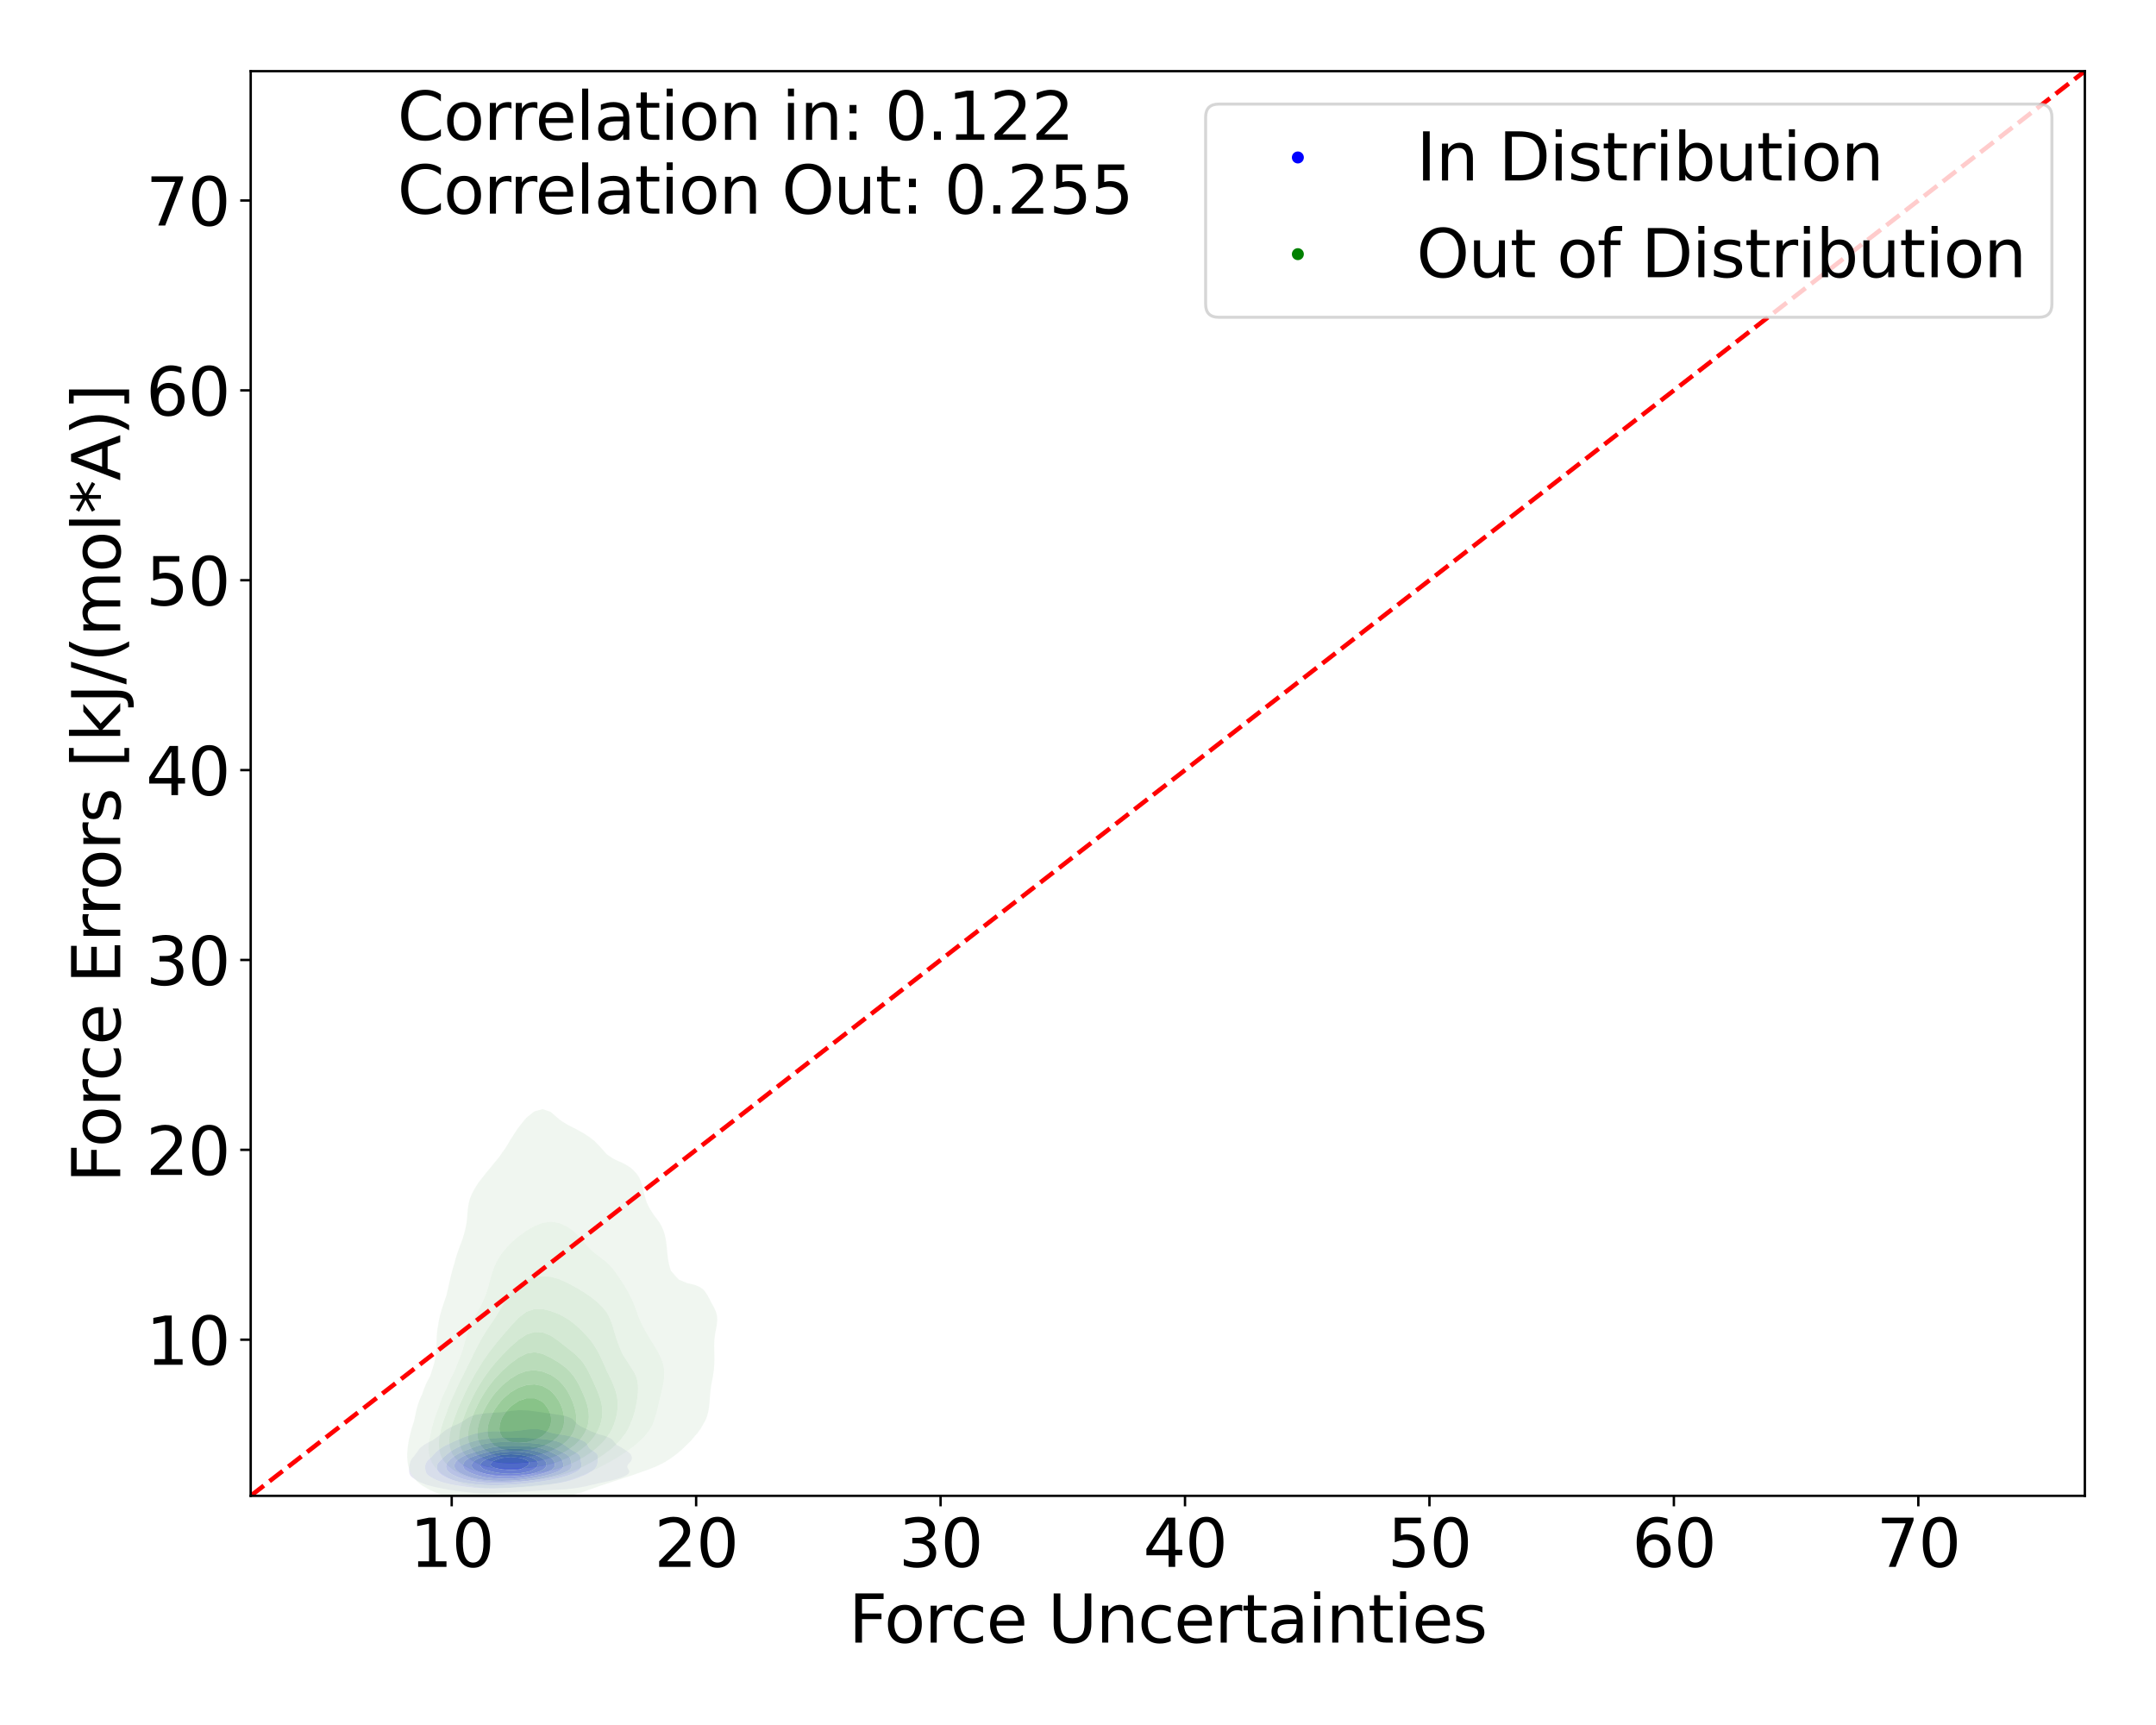 <?xml version="1.0" encoding="utf-8" standalone="no"?>
<!DOCTYPE svg PUBLIC "-//W3C//DTD SVG 1.1//EN"
  "http://www.w3.org/Graphics/SVG/1.1/DTD/svg11.dtd">
<svg xmlns:xlink="http://www.w3.org/1999/xlink" width="720pt" height="576pt" viewBox="0 0 720 576" xmlns="http://www.w3.org/2000/svg" version="1.1">
 <defs>
  <style type="text/css">*{stroke-linejoin: round; stroke-linecap: butt}</style>
 </defs>
 <g id="figure_1">
  <g id="patch_1">
   <path d="M 0 576 
L 720 576 
L 720 0 
L 0 0 
z
" style="fill: #ffffff"/>
  </g>
  <g id="axes_1">
   <g id="patch_2">
    <path d="M 83.72 499.48 
L 696.24 499.48 
L 696.24 23.76 
L 83.72 23.76 
z
" style="fill: #ffffff"/>
   </g>
   <g id="QuadContourSet_1">
    <path d="M 158.819 498.565 
L 161.762 498.697 
L 164.705 498.645 
L 167.648 498.472 
L 169.348 498.36 
L 170.591 498.287 
L 173.533 498.136 
L 175.762 498.012 
L 176.476 497.975 
L 179.419 497.792 
L 181.443 497.663 
L 182.362 497.61 
L 185.305 497.483 
L 188.248 497.332 
L 188.439 497.315 
L 191.19 497.059 
L 191.839 496.967 
L 193.937 496.619 
L 194.133 496.581 
L 195.734 496.27 
L 197.076 495.946 
L 197.193 495.922 
L 198.784 495.574 
L 200.019 495.271 
L 200.231 495.226 
L 201.835 494.878 
L 202.962 494.624 
L 203.391 494.529 
L 204.832 494.181 
L 205.904 493.887 
L 206.103 493.833 
L 207.2 493.485 
L 208.099 493.136 
L 208.847 492.789 
L 208.849 492.788 
L 209.448 492.44 
L 209.86 492.092 
L 210.089 491.744 
L 210.149 491.395 
L 210.067 491.047 
L 209.892 490.699 
L 209.69 490.351 
L 209.531 490.002 
L 209.477 489.654 
L 209.56 489.306 
L 209.778 488.958 
L 210.088 488.61 
L 210.42 488.261 
L 210.702 487.913 
L 210.893 487.565 
L 210.994 487.217 
L 211.023 486.868 
L 210.995 486.52 
L 210.909 486.172 
L 210.753 485.824 
L 210.511 485.476 
L 210.172 485.127 
L 209.731 484.779 
L 209.195 484.431 
L 208.847 484.231 
L 208.657 484.083 
L 208.159 483.734 
L 207.602 483.386 
L 207 483.038 
L 206.39 482.69 
L 205.904 482.395 
L 205.845 482.342 
L 205.517 481.993 
L 205.236 481.645 
L 204.978 481.297 
L 204.704 480.949 
L 204.354 480.6 
L 203.844 480.252 
L 203.058 479.904 
L 202.962 479.871 
L 202.22 479.556 
L 201.073 479.208 
L 200.019 478.951 
L 199.786 478.859 
L 198.912 478.511 
L 198.017 478.163 
L 197.094 477.815 
L 197.076 477.808 
L 196.403 477.466 
L 195.681 477.118 
L 194.933 476.77 
L 194.183 476.422 
L 194.133 476.396 
L 193.561 476.074 
L 193.053 475.725 
L 192.643 475.377 
L 192.307 475.029 
L 192.011 474.681 
L 191.715 474.332 
L 191.373 473.984 
L 191.19 473.83 
L 190.886 473.636 
L 190.145 473.288 
L 189.123 472.94 
L 188.248 472.692 
L 187.609 472.591 
L 185.351 472.243 
L 185.305 472.236 
L 182.91 471.895 
L 182.362 471.826 
L 180.669 471.547 
L 179.419 471.37 
L 178.078 471.198 
L 176.476 470.994 
L 173.533 470.85 
L 170.591 471.126 
L 170.165 471.198 
L 167.752 471.547 
L 167.648 471.559 
L 164.705 471.738 
L 162.486 471.895 
L 161.762 471.937 
L 159.823 472.243 
L 158.819 472.415 
L 158.236 472.591 
L 157.3 472.94 
L 156.566 473.288 
L 155.973 473.636 
L 155.877 473.699 
L 155.468 473.984 
L 154.967 474.332 
L 154.42 474.681 
L 153.812 475.029 
L 153.153 475.377 
L 152.934 475.484 
L 152.345 475.725 
L 151.518 476.074 
L 150.777 476.422 
L 150.133 476.77 
L 149.991 476.853 
L 149.504 477.118 
L 148.938 477.466 
L 148.444 477.815 
L 148.005 478.163 
L 147.607 478.511 
L 147.239 478.859 
L 147.048 479.045 
L 146.832 479.208 
L 146.373 479.556 
L 145.914 479.904 
L 145.439 480.252 
L 144.936 480.6 
L 144.406 480.949 
L 144.105 481.135 
L 143.77 481.297 
L 143.043 481.645 
L 142.376 481.993 
L 141.793 482.342 
L 141.308 482.69 
L 141.163 482.814 
L 140.833 483.038 
L 140.423 483.386 
L 140.098 483.734 
L 139.828 484.083 
L 139.582 484.431 
L 139.338 484.779 
L 139.084 485.127 
L 138.821 485.476 
L 138.558 485.824 
L 138.309 486.172 
L 138.22 486.305 
L 138.007 486.52 
L 137.707 486.868 
L 137.46 487.217 
L 137.26 487.565 
L 137.101 487.913 
L 136.974 488.261 
L 136.872 488.61 
L 136.791 488.958 
L 136.728 489.306 
L 136.68 489.654 
L 136.646 490.002 
L 136.624 490.351 
L 136.614 490.699 
L 136.616 491.047 
L 136.635 491.395 
L 136.681 491.744 
L 136.768 492.092 
L 136.912 492.44 
L 137.135 492.788 
L 137.455 493.136 
L 137.893 493.485 
L 138.22 493.691 
L 138.383 493.833 
L 138.856 494.181 
L 139.434 494.529 
L 140.138 494.878 
L 141.016 495.226 
L 141.163 495.278 
L 141.848 495.574 
L 142.886 495.922 
L 144.105 496.232 
L 144.242 496.27 
L 145.628 496.619 
L 147.048 496.901 
L 147.381 496.967 
L 149.259 497.315 
L 149.991 497.439 
L 151.399 497.663 
L 152.934 497.887 
L 153.871 498.012 
L 155.877 498.265 
L 156.818 498.36 
z
M 161.03 496.967 
L 158.819 496.835 
L 156.882 496.619 
L 155.877 496.504 
L 154.225 496.27 
L 152.934 496.074 
L 152.024 495.922 
L 150.204 495.574 
L 149.991 495.528 
L 148.705 495.226 
L 147.551 494.878 
L 147.048 494.693 
L 146.569 494.529 
L 145.691 494.181 
L 144.959 493.833 
L 144.336 493.485 
L 144.105 493.337 
L 143.729 493.136 
L 143.193 492.788 
L 142.789 492.44 
L 142.499 492.092 
L 142.301 491.744 
L 142.169 491.395 
L 142.081 491.047 
L 142.021 490.699 
L 141.983 490.351 
L 141.965 490.002 
L 141.974 489.654 
L 142.016 489.306 
L 142.1 488.958 
L 142.23 488.61 
L 142.412 488.261 
L 142.65 487.913 
L 142.942 487.565 
L 143.288 487.217 
L 143.679 486.868 
L 144.105 486.52 
L 144.105 486.52 
L 144.419 486.172 
L 144.737 485.824 
L 145.057 485.476 
L 145.384 485.127 
L 145.728 484.779 
L 146.108 484.431 
L 146.546 484.083 
L 147.048 483.747 
L 147.063 483.734 
L 147.527 483.386 
L 148.073 483.038 
L 148.714 482.69 
L 149.456 482.342 
L 149.991 482.114 
L 150.226 481.993 
L 150.925 481.645 
L 151.677 481.297 
L 152.485 480.949 
L 152.934 480.758 
L 153.294 480.6 
L 154.104 480.252 
L 154.989 479.904 
L 155.877 479.579 
L 155.953 479.556 
L 157.057 479.208 
L 158.245 478.859 
L 158.819 478.686 
L 159.708 478.511 
L 161.466 478.163 
L 161.762 478.101 
L 164.705 477.919 
L 167.648 477.952 
L 170.591 477.919 
L 171.901 477.815 
L 173.533 477.665 
L 175.069 477.466 
L 176.476 477.255 
L 179.419 477.119 
L 180.946 477.466 
L 182.167 477.815 
L 182.362 477.868 
L 183.149 478.163 
L 184.388 478.511 
L 185.305 478.703 
L 186.227 478.859 
L 188.248 479.168 
L 188.457 479.208 
L 190.201 479.556 
L 191.19 479.795 
L 191.549 479.904 
L 192.616 480.252 
L 193.556 480.6 
L 194.133 480.846 
L 194.378 480.949 
L 195.065 481.297 
L 195.573 481.645 
L 195.92 481.993 
L 196.148 482.342 
L 196.312 482.69 
L 196.474 483.038 
L 196.688 483.386 
L 196.984 483.734 
L 197.076 483.817 
L 197.441 484.083 
L 197.986 484.431 
L 198.519 484.779 
L 198.975 485.127 
L 199.317 485.476 
L 199.539 485.824 
L 199.655 486.172 
L 199.692 486.52 
L 199.679 486.868 
L 199.647 487.217 
L 199.616 487.565 
L 199.592 487.913 
L 199.568 488.261 
L 199.529 488.61 
L 199.46 488.958 
L 199.349 489.306 
L 199.191 489.654 
L 198.981 490.002 
L 198.713 490.351 
L 198.376 490.699 
L 197.948 491.047 
L 197.397 491.395 
L 197.076 491.561 
L 196.836 491.744 
L 196.296 492.092 
L 195.63 492.44 
L 194.813 492.788 
L 194.133 493.039 
L 193.928 493.136 
L 193.147 493.485 
L 192.226 493.833 
L 191.19 494.165 
L 191.142 494.181 
L 190.011 494.529 
L 188.537 494.878 
L 188.248 494.938 
L 186.654 495.226 
L 185.305 495.416 
L 184.075 495.574 
L 182.362 495.759 
L 180.834 495.922 
L 179.419 496.059 
L 177.183 496.27 
L 176.476 496.334 
L 173.533 496.573 
L 172.84 496.619 
L 170.591 496.774 
L 167.648 496.927 
L 166.376 496.967 
L 164.705 497.029 
L 161.762 497.013 
z
" clip-path="url(#pbacb871135)" style="fill: #e7e7f3"/>
    <path d="M 161.762 497.013 
L 164.705 497.029 
L 166.376 496.967 
L 167.648 496.927 
L 170.591 496.774 
L 172.84 496.619 
L 173.533 496.573 
L 176.476 496.334 
L 177.183 496.27 
L 179.419 496.059 
L 180.834 495.922 
L 182.362 495.759 
L 184.075 495.574 
L 185.305 495.416 
L 186.654 495.226 
L 188.248 494.938 
L 188.537 494.878 
L 190.011 494.529 
L 191.142 494.181 
L 191.19 494.165 
L 192.226 493.833 
L 193.147 493.485 
L 193.928 493.136 
L 194.133 493.039 
L 194.813 492.788 
L 195.63 492.44 
L 196.296 492.092 
L 196.836 491.744 
L 197.076 491.561 
L 197.397 491.395 
L 197.948 491.047 
L 198.376 490.699 
L 198.713 490.351 
L 198.981 490.002 
L 199.191 489.654 
L 199.349 489.306 
L 199.46 488.958 
L 199.529 488.61 
L 199.568 488.261 
L 199.592 487.913 
L 199.616 487.565 
L 199.647 487.217 
L 199.679 486.868 
L 199.692 486.52 
L 199.655 486.172 
L 199.539 485.824 
L 199.317 485.476 
L 198.975 485.127 
L 198.519 484.779 
L 197.986 484.431 
L 197.441 484.083 
L 197.076 483.817 
L 196.984 483.734 
L 196.688 483.386 
L 196.474 483.038 
L 196.312 482.69 
L 196.148 482.342 
L 195.92 481.993 
L 195.573 481.645 
L 195.065 481.297 
L 194.378 480.949 
L 194.133 480.846 
L 193.556 480.6 
L 192.616 480.252 
L 191.549 479.904 
L 191.19 479.795 
L 190.201 479.556 
L 188.457 479.208 
L 188.248 479.168 
L 186.227 478.859 
L 185.305 478.703 
L 184.388 478.511 
L 183.149 478.163 
L 182.362 477.868 
L 182.167 477.815 
L 180.946 477.466 
L 179.419 477.119 
L 176.476 477.255 
L 175.069 477.466 
L 173.533 477.665 
L 171.901 477.815 
L 170.591 477.919 
L 167.648 477.952 
L 164.705 477.919 
L 161.762 478.101 
L 161.466 478.163 
L 159.708 478.511 
L 158.819 478.686 
L 158.245 478.859 
L 157.057 479.208 
L 155.953 479.556 
L 155.877 479.579 
L 154.989 479.904 
L 154.104 480.252 
L 153.294 480.6 
L 152.934 480.758 
L 152.485 480.949 
L 151.677 481.297 
L 150.925 481.645 
L 150.226 481.993 
L 149.991 482.114 
L 149.456 482.342 
L 148.714 482.69 
L 148.073 483.038 
L 147.527 483.386 
L 147.063 483.734 
L 147.048 483.747 
L 146.546 484.083 
L 146.108 484.431 
L 145.728 484.779 
L 145.384 485.127 
L 145.057 485.476 
L 144.737 485.824 
L 144.419 486.172 
L 144.105 486.52 
L 144.105 486.52 
L 143.679 486.868 
L 143.288 487.217 
L 142.942 487.565 
L 142.65 487.913 
L 142.412 488.261 
L 142.23 488.61 
L 142.1 488.958 
L 142.016 489.306 
L 141.974 489.654 
L 141.965 490.002 
L 141.983 490.351 
L 142.021 490.699 
L 142.081 491.047 
L 142.169 491.395 
L 142.301 491.744 
L 142.499 492.092 
L 142.789 492.44 
L 143.193 492.788 
L 143.729 493.136 
L 144.105 493.337 
L 144.336 493.485 
L 144.959 493.833 
L 145.691 494.181 
L 146.569 494.529 
L 147.048 494.693 
L 147.551 494.878 
L 148.705 495.226 
L 149.991 495.528 
L 150.204 495.574 
L 152.024 495.922 
L 152.934 496.074 
L 154.225 496.27 
L 155.877 496.504 
L 156.882 496.619 
L 158.819 496.835 
L 161.03 496.967 
z
M 163.422 495.922 
L 161.762 495.88 
L 158.819 495.657 
L 158.149 495.574 
L 155.877 495.27 
L 155.61 495.226 
L 153.729 494.878 
L 152.934 494.699 
L 152.244 494.529 
L 151.073 494.181 
L 150.131 493.833 
L 149.991 493.774 
L 149.301 493.485 
L 148.578 493.136 
L 147.949 492.788 
L 147.416 492.44 
L 147.048 492.146 
L 146.976 492.092 
L 146.607 491.744 
L 146.336 491.395 
L 146.143 491.047 
L 146.009 490.699 
L 145.923 490.351 
L 145.881 490.002 
L 145.885 489.654 
L 145.942 489.306 
L 146.061 488.958 
L 146.248 488.61 
L 146.507 488.261 
L 146.837 487.913 
L 147.048 487.722 
L 147.186 487.565 
L 147.515 487.217 
L 147.864 486.868 
L 148.229 486.52 
L 148.607 486.172 
L 148.999 485.824 
L 149.412 485.476 
L 149.856 485.127 
L 149.991 485.027 
L 150.32 484.779 
L 150.831 484.431 
L 151.394 484.083 
L 152.008 483.734 
L 152.672 483.386 
L 152.934 483.257 
L 153.408 483.038 
L 154.184 482.69 
L 154.998 482.342 
L 155.877 481.993 
L 155.877 481.993 
L 156.912 481.645 
L 158.043 481.297 
L 158.819 481.08 
L 159.434 480.949 
L 161.249 480.6 
L 161.762 480.51 
L 164.34 480.252 
L 164.705 480.217 
L 167.648 480.091 
L 170.591 480.044 
L 173.533 480.045 
L 176.476 480.141 
L 178.059 480.252 
L 179.419 480.344 
L 182.162 480.6 
L 182.362 480.619 
L 184.522 480.949 
L 185.305 481.102 
L 186.007 481.297 
L 186.983 481.645 
L 187.713 481.993 
L 188.248 482.326 
L 188.273 482.342 
L 188.788 482.69 
L 189.265 483.038 
L 189.743 483.386 
L 190.246 483.734 
L 190.783 484.083 
L 191.19 484.332 
L 191.369 484.431 
L 192.016 484.779 
L 192.603 485.127 
L 193.087 485.476 
L 193.447 485.824 
L 193.686 486.172 
L 193.826 486.52 
L 193.896 486.868 
L 193.932 487.217 
L 193.961 487.565 
L 194.003 487.913 
L 194.062 488.261 
L 194.13 488.61 
L 194.133 488.628 
L 194.205 488.958 
L 194.228 489.306 
L 194.171 489.654 
L 194.133 489.738 
L 194.042 490.002 
L 193.834 490.351 
L 193.53 490.699 
L 193.121 491.047 
L 192.595 491.395 
L 191.937 491.744 
L 191.19 492.067 
L 191.138 492.092 
L 190.33 492.44 
L 189.364 492.788 
L 188.248 493.124 
L 188.208 493.136 
L 186.99 493.485 
L 185.486 493.833 
L 185.305 493.872 
L 183.821 494.181 
L 182.362 494.434 
L 181.804 494.529 
L 179.448 494.878 
L 179.419 494.881 
L 176.758 495.226 
L 176.476 495.259 
L 173.533 495.56 
L 173.349 495.574 
L 170.591 495.783 
L 167.648 495.912 
L 166.899 495.922 
L 164.705 495.956 
z
" clip-path="url(#pbacb871135)" style="fill: #cfcff4"/>
    <path d="M 164.705 495.956 
L 166.899 495.922 
L 167.648 495.912 
L 170.591 495.783 
L 173.349 495.574 
L 173.533 495.56 
L 176.476 495.259 
L 176.758 495.226 
L 179.419 494.881 
L 179.448 494.878 
L 181.804 494.529 
L 182.362 494.434 
L 183.821 494.181 
L 185.305 493.872 
L 185.486 493.833 
L 186.99 493.485 
L 188.208 493.136 
L 188.248 493.124 
L 189.364 492.788 
L 190.33 492.44 
L 191.138 492.092 
L 191.19 492.067 
L 191.937 491.744 
L 192.595 491.395 
L 193.121 491.047 
L 193.53 490.699 
L 193.834 490.351 
L 194.042 490.002 
L 194.133 489.738 
L 194.171 489.654 
L 194.228 489.306 
L 194.205 488.958 
L 194.133 488.628 
L 194.13 488.61 
L 194.062 488.261 
L 194.003 487.913 
L 193.961 487.565 
L 193.932 487.217 
L 193.896 486.868 
L 193.826 486.52 
L 193.686 486.172 
L 193.447 485.824 
L 193.087 485.476 
L 192.603 485.127 
L 192.016 484.779 
L 191.369 484.431 
L 191.19 484.332 
L 190.783 484.083 
L 190.246 483.734 
L 189.743 483.386 
L 189.265 483.038 
L 188.788 482.69 
L 188.273 482.342 
L 188.248 482.326 
L 187.713 481.993 
L 186.983 481.645 
L 186.007 481.297 
L 185.305 481.102 
L 184.522 480.949 
L 182.362 480.619 
L 182.162 480.6 
L 179.419 480.344 
L 178.059 480.252 
L 176.476 480.141 
L 173.533 480.045 
L 170.591 480.044 
L 167.648 480.091 
L 164.705 480.217 
L 164.34 480.252 
L 161.762 480.51 
L 161.249 480.6 
L 159.434 480.949 
L 158.819 481.08 
L 158.043 481.297 
L 156.912 481.645 
L 155.877 481.993 
L 155.877 481.993 
L 154.998 482.342 
L 154.184 482.69 
L 153.408 483.038 
L 152.934 483.257 
L 152.672 483.386 
L 152.008 483.734 
L 151.394 484.083 
L 150.831 484.431 
L 150.32 484.779 
L 149.991 485.027 
L 149.856 485.127 
L 149.412 485.476 
L 148.999 485.824 
L 148.607 486.172 
L 148.229 486.52 
L 147.864 486.868 
L 147.515 487.217 
L 147.186 487.565 
L 147.048 487.722 
L 146.837 487.913 
L 146.507 488.261 
L 146.248 488.61 
L 146.061 488.958 
L 145.942 489.306 
L 145.885 489.654 
L 145.881 490.002 
L 145.923 490.351 
L 146.009 490.699 
L 146.143 491.047 
L 146.336 491.395 
L 146.607 491.744 
L 146.976 492.092 
L 147.048 492.146 
L 147.416 492.44 
L 147.949 492.788 
L 148.578 493.136 
L 149.301 493.485 
L 149.991 493.774 
L 150.131 493.833 
L 151.073 494.181 
L 152.244 494.529 
L 152.934 494.699 
L 153.729 494.878 
L 155.61 495.226 
L 155.877 495.27 
L 158.149 495.574 
L 158.819 495.657 
L 161.762 495.88 
L 163.422 495.922 
z
M 160.208 494.878 
L 158.819 494.727 
L 157.602 494.529 
L 155.877 494.184 
L 155.863 494.181 
L 154.591 493.833 
L 153.567 493.485 
L 152.934 493.231 
L 152.702 493.136 
L 151.922 492.788 
L 151.229 492.44 
L 150.626 492.092 
L 150.127 491.744 
L 149.991 491.627 
L 149.722 491.395 
L 149.414 491.047 
L 149.194 490.699 
L 149.047 490.351 
L 148.963 490.002 
L 148.937 489.654 
L 148.972 489.306 
L 149.07 488.958 
L 149.237 488.61 
L 149.473 488.261 
L 149.776 487.913 
L 149.991 487.707 
L 150.124 487.565 
L 150.487 487.217 
L 150.887 486.868 
L 151.325 486.52 
L 151.807 486.172 
L 152.341 485.824 
L 152.934 485.476 
L 152.934 485.475 
L 153.624 485.127 
L 154.395 484.779 
L 155.22 484.431 
L 155.877 484.156 
L 156.077 484.083 
L 156.995 483.734 
L 157.912 483.386 
L 158.819 483.038 
L 158.819 483.038 
L 159.868 482.69 
L 161.037 482.342 
L 161.762 482.146 
L 162.602 481.993 
L 164.705 481.67 
L 165.126 481.645 
L 167.648 481.51 
L 170.591 481.529 
L 173.533 481.643 
L 173.571 481.645 
L 176.476 481.79 
L 179.04 481.993 
L 179.419 482.025 
L 181.389 482.342 
L 182.362 482.544 
L 182.83 482.69 
L 183.806 483.038 
L 184.618 483.386 
L 185.305 483.719 
L 185.337 483.734 
L 186.087 484.083 
L 186.816 484.431 
L 187.529 484.779 
L 188.212 485.127 
L 188.248 485.146 
L 188.894 485.476 
L 189.458 485.824 
L 189.888 486.172 
L 190.192 486.52 
L 190.392 486.868 
L 190.52 487.217 
L 190.608 487.565 
L 190.68 487.913 
L 190.752 488.261 
L 190.825 488.61 
L 190.89 488.958 
L 190.925 489.306 
L 190.903 489.654 
L 190.797 490.002 
L 190.585 490.351 
L 190.251 490.699 
L 189.783 491.047 
L 189.168 491.395 
L 188.392 491.744 
L 188.248 491.8 
L 187.527 492.092 
L 186.503 492.44 
L 185.305 492.778 
L 185.27 492.788 
L 183.936 493.136 
L 182.362 493.475 
L 182.319 493.485 
L 180.562 493.833 
L 179.419 494.029 
L 178.484 494.181 
L 176.476 494.475 
L 176.033 494.529 
L 173.533 494.82 
L 172.789 494.878 
L 170.591 495.051 
L 167.648 495.163 
L 164.705 495.158 
L 161.762 495.026 
z
" clip-path="url(#pbacb871135)" style="fill: #b5b5f6"/>
    <path d="M 161.762 495.026 
L 164.705 495.158 
L 167.648 495.163 
L 170.591 495.051 
L 172.789 494.878 
L 173.533 494.82 
L 176.033 494.529 
L 176.476 494.475 
L 178.484 494.181 
L 179.419 494.029 
L 180.562 493.833 
L 182.319 493.485 
L 182.362 493.475 
L 183.936 493.136 
L 185.27 492.788 
L 185.305 492.778 
L 186.503 492.44 
L 187.527 492.092 
L 188.248 491.8 
L 188.392 491.744 
L 189.168 491.395 
L 189.783 491.047 
L 190.251 490.699 
L 190.585 490.351 
L 190.797 490.002 
L 190.903 489.654 
L 190.925 489.306 
L 190.89 488.958 
L 190.825 488.61 
L 190.752 488.261 
L 190.68 487.913 
L 190.608 487.565 
L 190.52 487.217 
L 190.392 486.868 
L 190.192 486.52 
L 189.888 486.172 
L 189.458 485.824 
L 188.894 485.476 
L 188.248 485.146 
L 188.212 485.127 
L 187.529 484.779 
L 186.816 484.431 
L 186.087 484.083 
L 185.337 483.734 
L 185.305 483.719 
L 184.618 483.386 
L 183.806 483.038 
L 182.83 482.69 
L 182.362 482.544 
L 181.389 482.342 
L 179.419 482.025 
L 179.04 481.993 
L 176.476 481.79 
L 173.571 481.645 
L 173.533 481.643 
L 170.591 481.529 
L 167.648 481.51 
L 165.126 481.645 
L 164.705 481.67 
L 162.602 481.993 
L 161.762 482.146 
L 161.037 482.342 
L 159.868 482.69 
L 158.819 483.038 
L 158.819 483.038 
L 157.912 483.386 
L 156.995 483.734 
L 156.077 484.083 
L 155.877 484.156 
L 155.22 484.431 
L 154.395 484.779 
L 153.624 485.127 
L 152.934 485.475 
L 152.934 485.476 
L 152.341 485.824 
L 151.807 486.172 
L 151.325 486.52 
L 150.887 486.868 
L 150.487 487.217 
L 150.124 487.565 
L 149.991 487.707 
L 149.776 487.913 
L 149.473 488.261 
L 149.237 488.61 
L 149.07 488.958 
L 148.972 489.306 
L 148.937 489.654 
L 148.963 490.002 
L 149.047 490.351 
L 149.194 490.699 
L 149.414 491.047 
L 149.722 491.395 
L 149.991 491.627 
L 150.127 491.744 
L 150.626 492.092 
L 151.229 492.44 
L 151.922 492.788 
L 152.702 493.136 
L 152.934 493.231 
L 153.567 493.485 
L 154.591 493.833 
L 155.863 494.181 
L 155.877 494.184 
L 157.602 494.529 
L 158.819 494.727 
L 160.208 494.878 
z
M 161.506 494.181 
L 159.263 493.833 
L 158.819 493.746 
L 157.792 493.485 
L 156.666 493.136 
L 155.877 492.85 
L 155.717 492.788 
L 154.874 492.44 
L 154.121 492.092 
L 153.469 491.744 
L 152.934 491.395 
L 152.934 491.395 
L 152.492 491.047 
L 152.169 490.699 
L 151.947 490.351 
L 151.809 490.002 
L 151.743 489.654 
L 151.742 489.306 
L 151.805 488.958 
L 151.935 488.61 
L 152.134 488.261 
L 152.404 487.913 
L 152.745 487.565 
L 152.934 487.404 
L 153.157 487.217 
L 153.646 486.868 
L 154.219 486.52 
L 154.891 486.172 
L 155.678 485.824 
L 155.877 485.743 
L 156.614 485.476 
L 157.68 485.127 
L 158.819 484.789 
L 158.851 484.779 
L 159.99 484.431 
L 161.201 484.083 
L 161.762 483.922 
L 162.487 483.734 
L 163.957 483.386 
L 164.705 483.225 
L 166.142 483.038 
L 167.648 482.869 
L 170.591 482.763 
L 173.533 482.791 
L 176.476 482.94 
L 177.341 483.038 
L 179.419 483.316 
L 179.722 483.386 
L 181.023 483.734 
L 182.08 484.083 
L 182.362 484.186 
L 182.955 484.431 
L 183.749 484.779 
L 184.497 485.127 
L 185.196 485.476 
L 185.305 485.533 
L 185.883 485.824 
L 186.476 486.172 
L 186.951 486.52 
L 187.309 486.868 
L 187.568 487.217 
L 187.751 487.565 
L 187.884 487.913 
L 187.987 488.261 
L 188.068 488.61 
L 188.126 488.958 
L 188.146 489.306 
L 188.105 489.654 
L 187.975 490.002 
L 187.733 490.351 
L 187.357 490.699 
L 186.833 491.047 
L 186.147 491.395 
L 185.305 491.734 
L 185.281 491.744 
L 184.306 492.092 
L 183.127 492.44 
L 182.362 492.634 
L 181.754 492.788 
L 180.192 493.136 
L 179.419 493.289 
L 178.36 493.485 
L 176.476 493.797 
L 176.207 493.833 
L 173.533 494.172 
L 173.411 494.181 
L 170.591 494.405 
L 167.648 494.492 
L 164.705 494.434 
L 161.762 494.214 
z
" clip-path="url(#pbacb871135)" style="fill: #9c9cf7"/>
    <path d="M 161.762 494.214 
L 164.705 494.434 
L 167.648 494.492 
L 170.591 494.405 
L 173.411 494.181 
L 173.533 494.172 
L 176.207 493.833 
L 176.476 493.797 
L 178.36 493.485 
L 179.419 493.289 
L 180.192 493.136 
L 181.754 492.788 
L 182.362 492.634 
L 183.127 492.44 
L 184.306 492.092 
L 185.281 491.744 
L 185.305 491.734 
L 186.147 491.395 
L 186.833 491.047 
L 187.357 490.699 
L 187.733 490.351 
L 187.975 490.002 
L 188.105 489.654 
L 188.146 489.306 
L 188.126 488.958 
L 188.068 488.61 
L 187.987 488.261 
L 187.884 487.913 
L 187.751 487.565 
L 187.568 487.217 
L 187.309 486.868 
L 186.951 486.52 
L 186.476 486.172 
L 185.883 485.824 
L 185.305 485.533 
L 185.196 485.476 
L 184.497 485.127 
L 183.749 484.779 
L 182.955 484.431 
L 182.362 484.186 
L 182.08 484.083 
L 181.023 483.734 
L 179.722 483.386 
L 179.419 483.316 
L 177.341 483.038 
L 176.476 482.94 
L 173.533 482.791 
L 170.591 482.763 
L 167.648 482.869 
L 166.142 483.038 
L 164.705 483.225 
L 163.957 483.386 
L 162.487 483.734 
L 161.762 483.922 
L 161.201 484.083 
L 159.99 484.431 
L 158.851 484.779 
L 158.819 484.789 
L 157.68 485.127 
L 156.614 485.476 
L 155.877 485.743 
L 155.678 485.824 
L 154.891 486.172 
L 154.219 486.52 
L 153.646 486.868 
L 153.157 487.217 
L 152.934 487.404 
L 152.745 487.565 
L 152.404 487.913 
L 152.134 488.261 
L 151.935 488.61 
L 151.805 488.958 
L 151.742 489.306 
L 151.743 489.654 
L 151.809 490.002 
L 151.947 490.351 
L 152.169 490.699 
L 152.492 491.047 
L 152.934 491.395 
L 152.934 491.395 
L 153.469 491.744 
L 154.121 492.092 
L 154.874 492.44 
L 155.717 492.788 
L 155.877 492.85 
L 156.666 493.136 
L 157.792 493.485 
L 158.819 493.746 
L 159.263 493.833 
L 161.506 494.181 
z
M 163.568 493.485 
L 161.762 493.219 
L 161.379 493.136 
L 159.99 492.788 
L 158.819 492.44 
L 158.819 492.44 
L 157.862 492.092 
L 157.015 491.744 
L 156.294 491.395 
L 155.877 491.147 
L 155.715 491.047 
L 155.278 490.699 
L 154.973 490.351 
L 154.781 490.002 
L 154.679 489.654 
L 154.653 489.306 
L 154.697 488.958 
L 154.812 488.61 
L 155.004 488.261 
L 155.283 487.913 
L 155.656 487.565 
L 155.877 487.402 
L 156.144 487.217 
L 156.771 486.868 
L 157.54 486.52 
L 158.464 486.172 
L 158.819 486.053 
L 159.518 485.824 
L 160.686 485.476 
L 161.762 485.183 
L 161.971 485.127 
L 163.32 484.779 
L 164.705 484.457 
L 164.857 484.431 
L 166.981 484.083 
L 167.648 483.983 
L 170.591 483.782 
L 173.533 483.795 
L 176.476 484.04 
L 176.719 484.083 
L 178.44 484.431 
L 179.419 484.673 
L 179.729 484.779 
L 180.674 485.127 
L 181.522 485.476 
L 182.278 485.824 
L 182.362 485.866 
L 182.971 486.172 
L 183.573 486.52 
L 184.071 486.868 
L 184.464 487.217 
L 184.763 487.565 
L 184.983 487.913 
L 185.141 488.261 
L 185.247 488.61 
L 185.305 488.958 
L 185.305 488.958 
L 185.306 489.306 
L 185.305 489.311 
L 185.234 489.654 
L 185.067 490.002 
L 184.783 490.351 
L 184.363 490.699 
L 183.79 491.047 
L 183.047 491.395 
L 182.362 491.652 
L 182.119 491.744 
L 181.024 492.092 
L 179.709 492.44 
L 179.419 492.508 
L 178.109 492.788 
L 176.476 493.098 
L 176.208 493.136 
L 173.653 493.485 
L 173.533 493.5 
L 170.591 493.722 
L 167.648 493.767 
L 164.705 493.618 
z
" clip-path="url(#pbacb871135)" style="fill: #8080f8"/>
    <path d="M 164.705 493.618 
L 167.648 493.767 
L 170.591 493.722 
L 173.533 493.5 
L 173.653 493.485 
L 176.208 493.136 
L 176.476 493.098 
L 178.109 492.788 
L 179.419 492.508 
L 179.709 492.44 
L 181.024 492.092 
L 182.119 491.744 
L 182.362 491.652 
L 183.047 491.395 
L 183.79 491.047 
L 184.363 490.699 
L 184.783 490.351 
L 185.067 490.002 
L 185.234 489.654 
L 185.305 489.311 
L 185.306 489.306 
L 185.305 488.958 
L 185.305 488.958 
L 185.247 488.61 
L 185.141 488.261 
L 184.983 487.913 
L 184.763 487.565 
L 184.464 487.217 
L 184.071 486.868 
L 183.573 486.52 
L 182.971 486.172 
L 182.362 485.866 
L 182.278 485.824 
L 181.522 485.476 
L 180.674 485.127 
L 179.729 484.779 
L 179.419 484.673 
L 178.44 484.431 
L 176.719 484.083 
L 176.476 484.04 
L 173.533 483.795 
L 170.591 483.782 
L 167.648 483.983 
L 166.981 484.083 
L 164.857 484.431 
L 164.705 484.457 
L 163.32 484.779 
L 161.971 485.127 
L 161.762 485.183 
L 160.686 485.476 
L 159.518 485.824 
L 158.819 486.053 
L 158.464 486.172 
L 157.54 486.52 
L 156.771 486.868 
L 156.144 487.217 
L 155.877 487.402 
L 155.656 487.565 
L 155.283 487.913 
L 155.004 488.261 
L 154.812 488.61 
L 154.697 488.958 
L 154.653 489.306 
L 154.679 489.654 
L 154.781 490.002 
L 154.973 490.351 
L 155.278 490.699 
L 155.715 491.047 
L 155.877 491.147 
L 156.294 491.395 
L 157.015 491.744 
L 157.862 492.092 
L 158.819 492.44 
L 158.819 492.44 
L 159.99 492.788 
L 161.379 493.136 
L 161.762 493.219 
L 163.568 493.485 
z
M 165.78 492.788 
L 164.705 492.665 
L 163.557 492.44 
L 162.021 492.092 
L 161.762 492.028 
L 160.847 491.744 
L 159.844 491.395 
L 158.99 491.047 
L 158.819 490.962 
L 158.381 490.699 
L 157.961 490.351 
L 157.691 490.002 
L 157.545 489.654 
L 157.504 489.306 
L 157.554 488.958 
L 157.692 488.61 
L 157.927 488.261 
L 158.271 487.913 
L 158.739 487.565 
L 158.819 487.517 
L 159.355 487.217 
L 160.115 486.868 
L 161.024 486.52 
L 161.762 486.276 
L 162.083 486.172 
L 163.258 485.824 
L 164.572 485.476 
L 164.705 485.442 
L 166.362 485.127 
L 167.648 484.903 
L 169.333 484.779 
L 170.591 484.686 
L 173.533 484.771 
L 173.601 484.779 
L 176.062 485.127 
L 176.476 485.197 
L 177.523 485.476 
L 178.654 485.824 
L 179.419 486.096 
L 179.598 486.172 
L 180.342 486.52 
L 180.965 486.868 
L 181.468 487.217 
L 181.857 487.565 
L 182.144 487.913 
L 182.342 488.261 
L 182.362 488.319 
L 182.461 488.61 
L 182.504 488.958 
L 182.473 489.306 
L 182.362 489.654 
L 182.362 489.654 
L 182.15 490.002 
L 181.821 490.351 
L 181.36 490.699 
L 180.747 491.047 
L 179.962 491.395 
L 179.419 491.589 
L 178.924 491.744 
L 177.615 492.092 
L 176.476 492.354 
L 175.936 492.44 
L 173.6 492.788 
L 173.533 492.798 
L 170.591 492.994 
L 167.648 492.963 
z
" clip-path="url(#pbacb871135)" style="fill: #6262fa"/>
    <path d="M 167.648 492.963 
L 170.591 492.994 
L 173.533 492.798 
L 173.6 492.788 
L 175.936 492.44 
L 176.476 492.354 
L 177.615 492.092 
L 178.924 491.744 
L 179.419 491.589 
L 179.962 491.395 
L 180.747 491.047 
L 181.36 490.699 
L 181.821 490.351 
L 182.15 490.002 
L 182.362 489.654 
L 182.362 489.654 
L 182.473 489.306 
L 182.504 488.958 
L 182.461 488.61 
L 182.362 488.319 
L 182.342 488.261 
L 182.144 487.913 
L 181.857 487.565 
L 181.468 487.217 
L 180.965 486.868 
L 180.342 486.52 
L 179.598 486.172 
L 179.419 486.096 
L 178.654 485.824 
L 177.523 485.476 
L 176.476 485.197 
L 176.062 485.127 
L 173.601 484.779 
L 173.533 484.771 
L 170.591 484.686 
L 169.333 484.779 
L 167.648 484.903 
L 166.362 485.127 
L 164.705 485.442 
L 164.572 485.476 
L 163.258 485.824 
L 162.083 486.172 
L 161.762 486.276 
L 161.024 486.52 
L 160.115 486.868 
L 159.355 487.217 
L 158.819 487.517 
L 158.739 487.565 
L 158.271 487.913 
L 157.927 488.261 
L 157.692 488.61 
L 157.554 488.958 
L 157.504 489.306 
L 157.545 489.654 
L 157.691 490.002 
L 157.961 490.351 
L 158.381 490.699 
L 158.819 490.962 
L 158.99 491.047 
L 159.844 491.395 
L 160.847 491.744 
L 161.762 492.028 
L 162.021 492.092 
L 163.557 492.44 
L 164.705 492.665 
L 165.78 492.788 
z
M 169.444 492.092 
L 167.648 491.991 
L 166.058 491.744 
L 164.705 491.512 
L 164.25 491.395 
L 162.988 491.047 
L 161.864 490.699 
L 161.762 490.661 
L 161.195 490.351 
L 160.756 490.002 
L 160.501 489.654 
L 160.407 489.306 
L 160.449 488.958 
L 160.617 488.61 
L 160.907 488.261 
L 161.325 487.913 
L 161.762 487.637 
L 161.893 487.565 
L 162.635 487.217 
L 163.49 486.868 
L 164.471 486.52 
L 164.705 486.447 
L 165.842 486.172 
L 167.452 485.824 
L 167.648 485.785 
L 170.591 485.565 
L 173.533 485.746 
L 173.971 485.824 
L 175.711 486.172 
L 176.476 486.348 
L 176.977 486.52 
L 177.838 486.868 
L 178.524 487.217 
L 179.046 487.565 
L 179.415 487.913 
L 179.419 487.919 
L 179.617 488.261 
L 179.703 488.61 
L 179.691 488.958 
L 179.594 489.306 
L 179.419 489.654 
L 179.419 489.654 
L 179.115 490.002 
L 178.697 490.351 
L 178.143 490.699 
L 177.428 491.047 
L 176.531 491.395 
L 176.476 491.413 
L 174.822 491.744 
L 173.533 491.973 
L 171.52 492.092 
L 170.591 492.144 
z
" clip-path="url(#pbacb871135)" style="fill: #4545fb"/>
    <path d="M 170.591 492.144 
L 171.52 492.092 
L 173.533 491.973 
L 174.822 491.744 
L 176.476 491.413 
L 176.531 491.395 
L 177.428 491.047 
L 178.143 490.699 
L 178.697 490.351 
L 179.115 490.002 
L 179.419 489.654 
L 179.419 489.654 
L 179.594 489.306 
L 179.691 488.958 
L 179.703 488.61 
L 179.617 488.261 
L 179.419 487.919 
L 179.415 487.913 
L 179.046 487.565 
L 178.524 487.217 
L 177.838 486.868 
L 176.977 486.52 
L 176.476 486.348 
L 175.711 486.172 
L 173.971 485.824 
L 173.533 485.746 
L 170.591 485.565 
L 167.648 485.785 
L 167.452 485.824 
L 165.842 486.172 
L 164.705 486.447 
L 164.471 486.52 
L 163.49 486.868 
L 162.635 487.217 
L 161.893 487.565 
L 161.762 487.637 
L 161.325 487.913 
L 160.907 488.261 
L 160.617 488.61 
L 160.449 488.958 
L 160.407 489.306 
L 160.501 489.654 
L 160.756 490.002 
L 161.195 490.351 
L 161.762 490.661 
L 161.864 490.699 
L 162.988 491.047 
L 164.25 491.395 
L 164.705 491.512 
L 166.058 491.744 
L 167.648 491.991 
L 169.444 492.092 
z
M 167.981 490.699 
L 167.648 490.669 
L 166.167 490.351 
L 164.744 490.002 
L 164.705 489.99 
L 164.176 489.654 
L 163.881 489.306 
L 163.813 488.958 
L 163.938 488.61 
L 164.226 488.261 
L 164.656 487.913 
L 164.705 487.883 
L 165.426 487.565 
L 166.35 487.217 
L 167.424 486.868 
L 167.648 486.807 
L 170.463 486.52 
L 170.591 486.509 
L 170.728 486.52 
L 173.533 486.777 
L 173.895 486.868 
L 175.027 487.217 
L 175.89 487.565 
L 176.476 487.913 
L 176.476 487.913 
L 176.676 488.261 
L 176.709 488.61 
L 176.601 488.958 
L 176.476 489.158 
L 176.326 489.306 
L 175.84 489.654 
L 175.227 490.002 
L 174.472 490.351 
L 173.542 490.699 
L 173.533 490.702 
L 170.591 490.926 
z
" clip-path="url(#pbacb871135)" style="fill: #2828fd"/>
    <path d="M 170.591 490.926 
L 173.533 490.702 
L 173.542 490.699 
L 174.472 490.351 
L 175.227 490.002 
L 175.84 489.654 
L 176.326 489.306 
L 176.476 489.158 
L 176.601 488.958 
L 176.709 488.61 
L 176.676 488.261 
L 176.476 487.913 
L 176.476 487.913 
L 175.89 487.565 
L 175.027 487.217 
L 173.895 486.868 
L 173.533 486.777 
L 170.728 486.52 
L 170.591 486.509 
L 170.463 486.52 
L 167.648 486.807 
L 167.424 486.868 
L 166.35 487.217 
L 165.426 487.565 
L 164.705 487.883 
L 164.656 487.913 
L 164.226 488.261 
L 163.938 488.61 
L 163.813 488.958 
L 163.881 489.306 
L 164.176 489.654 
L 164.705 489.99 
L 164.744 490.002 
L 166.167 490.351 
L 167.648 490.669 
L 167.981 490.699 
z
" clip-path="url(#pbacb871135)" style="fill: #0c0cfe"/>
   </g>
   <g id="QuadContourSet_2">
    <path d="M 157.078 501.606 
L 159.757 501.849 
L 162.437 501.913 
L 165.116 501.863 
L 167.796 501.75 
L 170.475 501.617 
L 171.692 501.559 
L 173.155 501.512 
L 175.834 501.423 
L 178.514 501.306 
L 181.193 501.123 
L 183.873 500.828 
L 186.552 500.358 
L 187.194 500.204 
L 189.232 499.808 
L 191.912 499.048 
L 192.495 498.85 
L 194.591 498.217 
L 196.565 497.495 
L 197.271 497.256 
L 199.95 496.296 
L 200.398 496.14 
L 202.63 495.412 
L 204.481 494.786 
L 205.309 494.517 
L 207.989 493.639 
L 208.613 493.431 
L 210.668 492.769 
L 212.659 492.076 
L 213.348 491.839 
L 216.027 490.883 
L 216.45 490.722 
L 218.707 489.842 
L 219.748 489.367 
L 221.386 488.564 
L 222.358 488.012 
L 224.066 486.92 
L 224.444 486.658 
L 226.219 485.303 
L 226.745 484.849 
L 227.813 483.948 
L 229.199 482.594 
L 229.425 482.352 
L 230.582 481.239 
L 231.766 479.884 
L 232.104 479.437 
L 232.923 478.53 
L 233.92 477.175 
L 234.704 475.82 
L 234.784 475.643 
L 235.468 474.466 
L 236.041 473.111 
L 236.44 471.756 
L 236.704 470.402 
L 236.873 469.047 
L 236.989 467.692 
L 237.092 466.338 
L 237.213 464.983 
L 237.367 463.628 
L 237.464 462.92 
L 237.575 462.274 
L 237.833 460.919 
L 238.081 459.564 
L 238.293 458.21 
L 238.451 456.855 
L 238.547 455.5 
L 238.583 454.146 
L 238.574 452.791 
L 238.539 451.436 
L 238.508 450.082 
L 238.513 448.727 
L 238.583 447.372 
L 238.73 446.018 
L 238.947 444.663 
L 239.199 443.308 
L 239.423 441.954 
L 239.53 440.599 
L 239.425 439.244 
L 239.046 437.89 
L 238.422 436.535 
L 237.669 435.18 
L 237.464 434.814 
L 236.979 433.826 
L 236.245 432.471 
L 235.321 431.116 
L 234.784 430.515 
L 233.696 429.762 
L 232.104 429.067 
L 229.425 428.434 
L 229.374 428.407 
L 226.745 427.299 
L 226.503 427.052 
L 225.221 425.698 
L 224.066 424.343 
L 224.066 424.343 
L 223.633 422.988 
L 223.314 421.634 
L 223.085 420.279 
L 222.916 418.924 
L 222.777 417.57 
L 222.642 416.215 
L 222.482 414.86 
L 222.269 413.506 
L 221.964 412.151 
L 221.518 410.796 
L 221.386 410.492 
L 220.932 409.442 
L 220.143 408.087 
L 219.15 406.732 
L 218.707 406.172 
L 218.142 405.378 
L 217.256 404.023 
L 216.502 402.668 
L 216.027 401.586 
L 215.915 401.314 
L 215.477 399.959 
L 215.122 398.604 
L 214.804 397.25 
L 214.468 395.895 
L 214.047 394.54 
L 213.46 393.186 
L 213.348 392.989 
L 212.539 391.831 
L 211.259 390.476 
L 210.668 389.974 
L 209.345 389.122 
L 207.989 388.361 
L 206.634 387.767 
L 205.309 387.166 
L 204.036 386.412 
L 202.63 385.425 
L 202.294 385.058 
L 201.12 383.703 
L 199.95 382.47 
L 199.851 382.348 
L 198.522 380.994 
L 197.271 380.018 
L 196.777 379.639 
L 194.691 378.284 
L 194.591 378.226 
L 192.21 376.93 
L 191.912 376.767 
L 189.556 375.575 
L 189.232 375.386 
L 187.379 374.22 
L 186.552 373.557 
L 185.711 372.866 
L 184.172 371.511 
L 183.873 371.268 
L 181.193 370.355 
L 178.514 371.082 
L 177.944 371.511 
L 176.23 372.866 
L 175.834 373.195 
L 174.958 374.22 
L 173.863 375.575 
L 173.155 376.487 
L 172.827 376.93 
L 171.931 378.284 
L 171.064 379.639 
L 170.475 380.562 
L 170.209 380.994 
L 169.415 382.348 
L 168.555 383.703 
L 167.796 384.734 
L 167.59 385.058 
L 166.625 386.412 
L 165.538 387.767 
L 165.116 388.236 
L 164.429 389.122 
L 163.314 390.476 
L 162.437 391.493 
L 162.174 391.831 
L 161.114 393.186 
L 160.069 394.54 
L 159.757 394.96 
L 159.136 395.895 
L 158.326 397.25 
L 157.618 398.604 
L 157.078 399.843 
L 157.033 399.959 
L 156.642 401.314 
L 156.374 402.668 
L 156.205 404.023 
L 156.091 405.378 
L 155.983 406.732 
L 155.832 408.087 
L 155.607 409.442 
L 155.303 410.796 
L 154.935 412.151 
L 154.528 413.506 
L 154.398 413.897 
L 154.041 414.86 
L 153.524 416.215 
L 153.03 417.57 
L 152.574 418.924 
L 152.163 420.279 
L 151.796 421.634 
L 151.719 421.943 
L 151.387 422.988 
L 151 424.343 
L 150.654 425.698 
L 150.335 427.052 
L 150.032 428.407 
L 149.73 429.762 
L 149.418 431.116 
L 149.09 432.471 
L 149.039 432.664 
L 148.645 433.826 
L 148.181 435.18 
L 147.731 436.535 
L 147.314 437.89 
L 146.947 439.244 
L 146.64 440.599 
L 146.397 441.954 
L 146.36 442.223 
L 146.155 443.308 
L 145.978 444.663 
L 145.868 446.018 
L 145.809 447.372 
L 145.774 448.727 
L 145.732 450.082 
L 145.647 451.436 
L 145.488 452.791 
L 145.239 454.146 
L 144.904 455.5 
L 144.505 456.855 
L 144.071 458.21 
L 143.68 459.389 
L 143.591 459.564 
L 142.868 460.919 
L 142.216 462.274 
L 141.65 463.628 
L 141.168 464.983 
L 141 465.509 
L 140.592 466.338 
L 140.024 467.692 
L 139.561 469.047 
L 139.178 470.402 
L 138.852 471.756 
L 138.565 473.111 
L 138.321 474.362 
L 138.287 474.466 
L 137.844 475.82 
L 137.436 477.175 
L 137.065 478.53 
L 136.739 479.884 
L 136.463 481.239 
L 136.244 482.594 
L 136.088 483.948 
L 136.002 485.303 
L 135.996 486.658 
L 136.088 488.012 
L 136.304 489.367 
L 136.687 490.722 
L 137.305 492.076 
L 138.269 493.431 
L 138.321 493.491 
L 139.402 494.786 
L 141 496.028 
L 141.158 496.14 
L 143.515 497.495 
L 143.68 497.578 
L 146.36 498.754 
L 146.609 498.85 
L 149.039 499.778 
L 150.465 500.204 
L 151.719 500.607 
L 154.398 501.235 
L 156.794 501.559 
z
M 157.243 496.14 
L 157.078 496.112 
L 154.398 495.411 
L 152.753 494.786 
L 151.719 494.367 
L 149.829 493.431 
L 149.039 492.975 
L 147.636 492.076 
L 146.36 490.997 
L 146.048 490.722 
L 144.85 489.367 
L 144.081 488.012 
L 143.68 486.877 
L 143.592 486.658 
L 143.258 485.303 
L 143.121 483.948 
L 143.138 482.594 
L 143.282 481.239 
L 143.535 479.884 
L 143.68 479.309 
L 143.822 478.53 
L 144.121 477.175 
L 144.466 475.82 
L 144.854 474.466 
L 145.287 473.111 
L 145.767 471.756 
L 146.304 470.402 
L 146.36 470.268 
L 146.747 469.047 
L 147.225 467.692 
L 147.765 466.338 
L 148.377 464.983 
L 149.039 463.686 
L 149.062 463.628 
L 149.617 462.274 
L 150.221 460.919 
L 150.873 459.564 
L 151.568 458.21 
L 151.719 457.909 
L 152.14 456.855 
L 152.678 455.5 
L 153.214 454.146 
L 153.739 452.791 
L 154.245 451.436 
L 154.398 450.983 
L 154.659 450.082 
L 155.033 448.727 
L 155.415 447.372 
L 155.826 446.018 
L 156.29 444.663 
L 156.827 443.308 
L 157.078 442.744 
L 157.415 441.954 
L 158.063 440.599 
L 158.786 439.244 
L 159.557 437.89 
L 159.757 437.532 
L 160.277 436.535 
L 160.948 435.18 
L 161.571 433.826 
L 162.131 432.471 
L 162.437 431.616 
L 162.606 431.116 
L 163.008 429.762 
L 163.38 428.407 
L 163.743 427.052 
L 164.123 425.698 
L 164.55 424.343 
L 165.049 422.988 
L 165.116 422.833 
L 165.674 421.634 
L 166.413 420.279 
L 167.269 418.924 
L 167.796 418.191 
L 168.293 417.57 
L 169.479 416.215 
L 170.475 415.174 
L 170.814 414.86 
L 172.354 413.506 
L 173.155 412.837 
L 174.094 412.151 
L 175.834 410.912 
L 176.036 410.796 
L 178.389 409.442 
L 178.514 409.368 
L 181.193 408.309 
L 182.752 408.087 
L 183.873 407.909 
L 185.097 408.087 
L 186.552 408.301 
L 189.169 409.442 
L 189.232 409.471 
L 191.152 410.796 
L 191.912 411.39 
L 192.697 412.151 
L 193.953 413.506 
L 194.591 414.241 
L 195.113 414.86 
L 196.299 416.215 
L 197.271 417.227 
L 197.644 417.57 
L 199.282 418.924 
L 199.95 419.434 
L 201.072 420.279 
L 202.63 421.526 
L 202.749 421.634 
L 204.095 422.988 
L 205.221 424.343 
L 205.309 424.459 
L 206.191 425.698 
L 207.097 427.052 
L 207.989 428.407 
L 207.989 428.407 
L 208.833 429.762 
L 209.631 431.116 
L 210.362 432.471 
L 210.668 433.098 
L 211.008 433.826 
L 211.588 435.18 
L 212.117 436.535 
L 212.613 437.89 
L 213.101 439.244 
L 213.348 439.923 
L 213.64 440.599 
L 214.26 441.954 
L 214.938 443.308 
L 215.682 444.663 
L 216.027 445.252 
L 216.478 446.018 
L 217.304 447.372 
L 218.154 448.727 
L 218.707 449.596 
L 218.985 450.082 
L 219.743 451.436 
L 220.434 452.791 
L 221.017 454.146 
L 221.386 455.269 
L 221.457 455.5 
L 221.736 456.855 
L 221.86 458.21 
L 221.842 459.564 
L 221.704 460.919 
L 221.472 462.274 
L 221.386 462.658 
L 221.186 463.628 
L 220.874 464.983 
L 220.551 466.338 
L 220.228 467.692 
L 219.911 469.047 
L 219.593 470.402 
L 219.257 471.756 
L 218.869 473.111 
L 218.707 473.581 
L 218.434 474.466 
L 217.889 475.82 
L 217.151 477.175 
L 216.157 478.53 
L 216.027 478.672 
L 215.063 479.884 
L 213.632 481.239 
L 213.348 481.462 
L 212.117 482.594 
L 210.668 483.633 
L 210.297 483.948 
L 208.334 485.303 
L 207.989 485.506 
L 206.243 486.658 
L 205.309 487.175 
L 203.918 488.012 
L 202.63 488.685 
L 201.388 489.367 
L 199.95 490.077 
L 198.66 490.722 
L 197.271 491.369 
L 195.68 492.076 
L 194.591 492.545 
L 192.254 493.431 
L 191.912 493.562 
L 189.232 494.452 
L 187.903 494.786 
L 186.552 495.156 
L 183.873 495.7 
L 181.193 496.063 
L 180.352 496.14 
L 178.514 496.346 
L 175.834 496.544 
L 173.155 496.685 
L 170.475 496.801 
L 167.796 496.89 
L 165.116 496.92 
L 162.437 496.845 
L 159.757 496.601 
z
" clip-path="url(#pbacb871135)" style="fill: #e3efe3; fill-opacity: 0.5"/>
    <path d="M 159.757 496.601 
L 162.437 496.845 
L 165.116 496.92 
L 167.796 496.89 
L 170.475 496.801 
L 173.155 496.685 
L 175.834 496.544 
L 178.514 496.346 
L 180.352 496.14 
L 181.193 496.063 
L 183.873 495.7 
L 186.552 495.156 
L 187.903 494.786 
L 189.232 494.452 
L 191.912 493.562 
L 192.254 493.431 
L 194.591 492.545 
L 195.68 492.076 
L 197.271 491.369 
L 198.66 490.722 
L 199.95 490.077 
L 201.388 489.367 
L 202.63 488.685 
L 203.918 488.012 
L 205.309 487.175 
L 206.243 486.658 
L 207.989 485.506 
L 208.334 485.303 
L 210.297 483.948 
L 210.668 483.633 
L 212.117 482.594 
L 213.348 481.462 
L 213.632 481.239 
L 215.063 479.884 
L 216.027 478.672 
L 216.157 478.53 
L 217.151 477.175 
L 217.889 475.82 
L 218.434 474.466 
L 218.707 473.581 
L 218.869 473.111 
L 219.257 471.756 
L 219.593 470.402 
L 219.911 469.047 
L 220.228 467.692 
L 220.551 466.338 
L 220.874 464.983 
L 221.186 463.628 
L 221.386 462.658 
L 221.472 462.274 
L 221.704 460.919 
L 221.842 459.564 
L 221.86 458.21 
L 221.736 456.855 
L 221.457 455.5 
L 221.386 455.269 
L 221.017 454.146 
L 220.434 452.791 
L 219.743 451.436 
L 218.985 450.082 
L 218.707 449.596 
L 218.154 448.727 
L 217.304 447.372 
L 216.478 446.018 
L 216.027 445.252 
L 215.682 444.663 
L 214.938 443.308 
L 214.26 441.954 
L 213.64 440.599 
L 213.348 439.923 
L 213.101 439.244 
L 212.613 437.89 
L 212.117 436.535 
L 211.588 435.18 
L 211.008 433.826 
L 210.668 433.098 
L 210.362 432.471 
L 209.631 431.116 
L 208.833 429.762 
L 207.989 428.407 
L 207.989 428.407 
L 207.097 427.052 
L 206.191 425.698 
L 205.309 424.459 
L 205.221 424.343 
L 204.095 422.988 
L 202.749 421.634 
L 202.63 421.526 
L 201.072 420.279 
L 199.95 419.434 
L 199.282 418.924 
L 197.644 417.57 
L 197.271 417.227 
L 196.299 416.215 
L 195.113 414.86 
L 194.591 414.241 
L 193.953 413.506 
L 192.697 412.151 
L 191.912 411.39 
L 191.152 410.796 
L 189.232 409.471 
L 189.169 409.442 
L 186.552 408.301 
L 185.097 408.087 
L 183.873 407.909 
L 182.752 408.087 
L 181.193 408.309 
L 178.514 409.368 
L 178.389 409.442 
L 176.036 410.796 
L 175.834 410.912 
L 174.094 412.151 
L 173.155 412.837 
L 172.354 413.506 
L 170.814 414.86 
L 170.475 415.174 
L 169.479 416.215 
L 168.293 417.57 
L 167.796 418.191 
L 167.269 418.924 
L 166.413 420.279 
L 165.674 421.634 
L 165.116 422.833 
L 165.049 422.988 
L 164.55 424.343 
L 164.123 425.698 
L 163.743 427.052 
L 163.38 428.407 
L 163.008 429.762 
L 162.606 431.116 
L 162.437 431.616 
L 162.131 432.471 
L 161.571 433.826 
L 160.948 435.18 
L 160.277 436.535 
L 159.757 437.532 
L 159.557 437.89 
L 158.786 439.244 
L 158.063 440.599 
L 157.415 441.954 
L 157.078 442.744 
L 156.827 443.308 
L 156.29 444.663 
L 155.826 446.018 
L 155.415 447.372 
L 155.033 448.727 
L 154.659 450.082 
L 154.398 450.983 
L 154.245 451.436 
L 153.739 452.791 
L 153.214 454.146 
L 152.678 455.5 
L 152.14 456.855 
L 151.719 457.909 
L 151.568 458.21 
L 150.873 459.564 
L 150.221 460.919 
L 149.617 462.274 
L 149.062 463.628 
L 149.039 463.686 
L 148.377 464.983 
L 147.765 466.338 
L 147.225 467.692 
L 146.747 469.047 
L 146.36 470.268 
L 146.304 470.402 
L 145.767 471.756 
L 145.287 473.111 
L 144.854 474.466 
L 144.466 475.82 
L 144.121 477.175 
L 143.822 478.53 
L 143.68 479.309 
L 143.535 479.884 
L 143.282 481.239 
L 143.138 482.594 
L 143.121 483.948 
L 143.258 485.303 
L 143.592 486.658 
L 143.68 486.877 
L 144.081 488.012 
L 144.85 489.367 
L 146.048 490.722 
L 146.36 490.997 
L 147.636 492.076 
L 149.039 492.975 
L 149.829 493.431 
L 151.719 494.367 
L 152.753 494.786 
L 154.398 495.411 
L 157.078 496.112 
L 157.243 496.14 
z
M 157.168 493.431 
L 157.078 493.408 
L 154.398 492.423 
L 153.678 492.076 
L 151.719 490.971 
L 151.332 490.722 
L 149.617 489.367 
L 149.039 488.745 
L 148.378 488.012 
L 147.512 486.658 
L 146.974 485.303 
L 146.679 483.948 
L 146.567 482.594 
L 146.596 481.239 
L 146.736 479.884 
L 146.968 478.53 
L 147.277 477.175 
L 147.654 475.82 
L 148.09 474.466 
L 148.583 473.111 
L 149.039 471.977 
L 149.112 471.756 
L 149.576 470.402 
L 150.082 469.047 
L 150.638 467.692 
L 151.252 466.338 
L 151.719 465.39 
L 151.885 464.983 
L 152.465 463.628 
L 153.097 462.274 
L 153.782 460.919 
L 154.398 459.778 
L 154.498 459.564 
L 155.132 458.21 
L 155.796 456.855 
L 156.49 455.5 
L 157.078 454.38 
L 157.192 454.146 
L 157.829 452.791 
L 158.488 451.436 
L 159.176 450.082 
L 159.757 448.983 
L 159.893 448.727 
L 160.61 447.372 
L 161.391 446.018 
L 162.249 444.663 
L 162.437 444.373 
L 163.119 443.308 
L 164.024 441.954 
L 164.96 440.599 
L 165.116 440.365 
L 165.819 439.244 
L 166.658 437.89 
L 167.494 436.535 
L 167.796 436.035 
L 168.321 435.18 
L 169.182 433.826 
L 170.113 432.471 
L 170.475 431.961 
L 171.231 431.116 
L 172.544 429.762 
L 173.155 429.154 
L 174.342 428.407 
L 175.834 427.446 
L 177.058 427.052 
L 178.514 426.496 
L 181.193 426.141 
L 183.873 426.309 
L 186.552 427.052 
L 186.552 427.052 
L 189.232 428.225 
L 189.557 428.407 
L 191.912 429.657 
L 192.084 429.762 
L 194.413 431.116 
L 194.591 431.216 
L 196.452 432.471 
L 197.271 433.02 
L 198.273 433.826 
L 199.906 435.18 
L 199.95 435.219 
L 201.241 436.535 
L 202.343 437.89 
L 202.63 438.31 
L 203.17 439.244 
L 203.806 440.599 
L 204.319 441.954 
L 204.752 443.308 
L 205.142 444.663 
L 205.309 445.249 
L 205.545 446.018 
L 205.992 447.372 
L 206.475 448.727 
L 207.003 450.082 
L 207.578 451.436 
L 207.989 452.327 
L 208.277 452.791 
L 209.166 454.146 
L 210.048 455.5 
L 210.668 456.513 
L 210.918 456.855 
L 211.771 458.21 
L 212.401 459.564 
L 212.81 460.919 
L 213.026 462.274 
L 213.089 463.628 
L 213.039 464.983 
L 212.908 466.338 
L 212.716 467.692 
L 212.477 469.047 
L 212.191 470.402 
L 211.851 471.756 
L 211.439 473.111 
L 210.925 474.466 
L 210.668 475.012 
L 210.373 475.82 
L 209.753 477.175 
L 208.945 478.53 
L 207.989 479.753 
L 207.905 479.884 
L 206.849 481.239 
L 205.447 482.594 
L 205.309 482.706 
L 203.976 483.948 
L 202.63 484.94 
L 202.176 485.303 
L 200.16 486.658 
L 199.95 486.783 
L 197.952 488.012 
L 197.271 488.382 
L 195.42 489.367 
L 194.591 489.772 
L 192.459 490.722 
L 191.912 490.955 
L 189.232 491.936 
L 188.76 492.076 
L 186.552 492.748 
L 183.873 493.334 
L 183.269 493.431 
L 181.193 493.8 
L 178.514 494.118 
L 175.834 494.324 
L 173.155 494.466 
L 170.475 494.569 
L 167.796 494.628 
L 165.116 494.606 
L 162.437 494.448 
L 159.757 494.08 
z
" clip-path="url(#pbacb871135)" style="fill: #d4e8d4; fill-opacity: 0.5"/>
    <path d="M 159.757 494.08 
L 162.437 494.448 
L 165.116 494.606 
L 167.796 494.628 
L 170.475 494.569 
L 173.155 494.466 
L 175.834 494.324 
L 178.514 494.118 
L 181.193 493.8 
L 183.269 493.431 
L 183.873 493.334 
L 186.552 492.748 
L 188.76 492.076 
L 189.232 491.936 
L 191.912 490.955 
L 192.459 490.722 
L 194.591 489.772 
L 195.42 489.367 
L 197.271 488.382 
L 197.952 488.012 
L 199.95 486.783 
L 200.16 486.658 
L 202.176 485.303 
L 202.63 484.94 
L 203.976 483.948 
L 205.309 482.706 
L 205.447 482.594 
L 206.849 481.239 
L 207.905 479.884 
L 207.989 479.753 
L 208.945 478.53 
L 209.753 477.175 
L 210.373 475.82 
L 210.668 475.012 
L 210.925 474.466 
L 211.439 473.111 
L 211.851 471.756 
L 212.191 470.402 
L 212.477 469.047 
L 212.716 467.692 
L 212.908 466.338 
L 213.039 464.983 
L 213.089 463.628 
L 213.026 462.274 
L 212.81 460.919 
L 212.401 459.564 
L 211.771 458.21 
L 210.918 456.855 
L 210.668 456.513 
L 210.048 455.5 
L 209.166 454.146 
L 208.277 452.791 
L 207.989 452.327 
L 207.578 451.436 
L 207.003 450.082 
L 206.475 448.727 
L 205.992 447.372 
L 205.545 446.018 
L 205.309 445.249 
L 205.142 444.663 
L 204.752 443.308 
L 204.319 441.954 
L 203.806 440.599 
L 203.17 439.244 
L 202.63 438.31 
L 202.343 437.89 
L 201.241 436.535 
L 199.95 435.219 
L 199.906 435.18 
L 198.273 433.826 
L 197.271 433.02 
L 196.452 432.471 
L 194.591 431.216 
L 194.413 431.116 
L 192.084 429.762 
L 191.912 429.657 
L 189.557 428.407 
L 189.232 428.225 
L 186.552 427.052 
L 186.552 427.052 
L 183.873 426.309 
L 181.193 426.141 
L 178.514 426.496 
L 177.058 427.052 
L 175.834 427.446 
L 174.342 428.407 
L 173.155 429.154 
L 172.544 429.762 
L 171.231 431.116 
L 170.475 431.961 
L 170.113 432.471 
L 169.182 433.826 
L 168.321 435.18 
L 167.796 436.035 
L 167.494 436.535 
L 166.658 437.89 
L 165.819 439.244 
L 165.116 440.365 
L 164.96 440.599 
L 164.024 441.954 
L 163.119 443.308 
L 162.437 444.373 
L 162.249 444.663 
L 161.391 446.018 
L 160.61 447.372 
L 159.893 448.727 
L 159.757 448.983 
L 159.176 450.082 
L 158.488 451.436 
L 157.829 452.791 
L 157.192 454.146 
L 157.078 454.38 
L 156.49 455.5 
L 155.796 456.855 
L 155.132 458.21 
L 154.498 459.564 
L 154.398 459.778 
L 153.782 460.919 
L 153.097 462.274 
L 152.465 463.628 
L 151.885 464.983 
L 151.719 465.39 
L 151.252 466.338 
L 150.638 467.692 
L 150.082 469.047 
L 149.576 470.402 
L 149.112 471.756 
L 149.039 471.977 
L 148.583 473.111 
L 148.09 474.466 
L 147.654 475.82 
L 147.277 477.175 
L 146.968 478.53 
L 146.736 479.884 
L 146.596 481.239 
L 146.567 482.594 
L 146.679 483.948 
L 146.974 485.303 
L 147.512 486.658 
L 148.378 488.012 
L 149.039 488.745 
L 149.617 489.367 
L 151.332 490.722 
L 151.719 490.971 
L 153.678 492.076 
L 154.398 492.423 
L 157.078 493.408 
L 157.168 493.431 
z
M 163.147 492.076 
L 162.437 491.997 
L 159.757 491.433 
L 157.712 490.722 
L 157.078 490.47 
L 155.001 489.367 
L 154.398 488.964 
L 153.165 488.012 
L 151.902 486.658 
L 151.719 486.386 
L 151.006 485.303 
L 150.437 483.948 
L 150.132 482.594 
L 150.031 481.239 
L 150.09 479.884 
L 150.28 478.53 
L 150.577 477.175 
L 150.963 475.82 
L 151.428 474.466 
L 151.719 473.714 
L 151.92 473.111 
L 152.407 471.756 
L 152.935 470.402 
L 153.508 469.047 
L 154.13 467.692 
L 154.398 467.14 
L 154.741 466.338 
L 155.355 464.983 
L 156.021 463.628 
L 156.743 462.274 
L 157.078 461.674 
L 157.471 460.919 
L 158.207 459.564 
L 158.994 458.21 
L 159.757 456.968 
L 159.827 456.855 
L 160.658 455.5 
L 161.536 454.146 
L 162.437 452.836 
L 162.469 452.791 
L 163.431 451.436 
L 164.454 450.082 
L 165.116 449.238 
L 165.532 448.727 
L 166.64 447.372 
L 167.796 446.028 
L 167.805 446.018 
L 168.958 444.663 
L 170.133 443.308 
L 170.475 442.902 
L 171.366 441.954 
L 172.632 440.599 
L 173.155 440.032 
L 174.176 439.244 
L 175.834 438.005 
L 176.168 437.89 
L 178.514 437.084 
L 181.193 437.096 
L 183.873 437.748 
L 184.242 437.89 
L 186.552 438.795 
L 187.458 439.244 
L 189.232 440.219 
L 189.825 440.599 
L 191.659 441.954 
L 191.912 442.164 
L 193.207 443.308 
L 194.591 444.66 
L 194.594 444.663 
L 195.882 446.018 
L 197.072 447.372 
L 197.271 447.605 
L 198.08 448.727 
L 198.958 450.082 
L 199.728 451.436 
L 199.95 451.86 
L 200.414 452.791 
L 201.052 454.146 
L 201.658 455.5 
L 202.246 456.855 
L 202.63 457.742 
L 202.863 458.21 
L 203.54 459.564 
L 204.189 460.919 
L 204.784 462.274 
L 205.293 463.628 
L 205.309 463.681 
L 205.742 464.983 
L 206.05 466.338 
L 206.224 467.692 
L 206.278 469.047 
L 206.224 470.402 
L 206.067 471.756 
L 205.805 473.111 
L 205.426 474.466 
L 205.309 474.775 
L 204.967 475.82 
L 204.391 477.175 
L 203.643 478.53 
L 202.672 479.884 
L 202.63 479.933 
L 201.604 481.239 
L 200.251 482.594 
L 199.95 482.849 
L 198.729 483.948 
L 197.271 485.023 
L 196.898 485.303 
L 194.797 486.658 
L 194.591 486.776 
L 192.32 488.012 
L 191.912 488.213 
L 189.232 489.367 
L 189.232 489.367 
L 186.552 490.302 
L 184.943 490.722 
L 183.873 491.005 
L 181.193 491.529 
L 178.514 491.877 
L 176.159 492.076 
L 175.834 492.107 
L 173.155 492.28 
L 170.475 492.387 
L 167.796 492.411 
L 165.116 492.303 
z
" clip-path="url(#pbacb871135)" style="fill: #c1dfc1; fill-opacity: 0.5"/>
    <path d="M 165.116 492.303 
L 167.796 492.411 
L 170.475 492.387 
L 173.155 492.28 
L 175.834 492.107 
L 176.159 492.076 
L 178.514 491.877 
L 181.193 491.529 
L 183.873 491.005 
L 184.943 490.722 
L 186.552 490.302 
L 189.232 489.367 
L 189.232 489.367 
L 191.912 488.213 
L 192.32 488.012 
L 194.591 486.776 
L 194.797 486.658 
L 196.898 485.303 
L 197.271 485.023 
L 198.729 483.948 
L 199.95 482.849 
L 200.251 482.594 
L 201.604 481.239 
L 202.63 479.933 
L 202.672 479.884 
L 203.643 478.53 
L 204.391 477.175 
L 204.967 475.82 
L 205.309 474.775 
L 205.426 474.466 
L 205.805 473.111 
L 206.067 471.756 
L 206.224 470.402 
L 206.278 469.047 
L 206.224 467.692 
L 206.05 466.338 
L 205.742 464.983 
L 205.309 463.681 
L 205.293 463.628 
L 204.784 462.274 
L 204.189 460.919 
L 203.54 459.564 
L 202.863 458.21 
L 202.63 457.742 
L 202.246 456.855 
L 201.658 455.5 
L 201.052 454.146 
L 200.414 452.791 
L 199.95 451.86 
L 199.728 451.436 
L 198.958 450.082 
L 198.08 448.727 
L 197.271 447.605 
L 197.072 447.372 
L 195.882 446.018 
L 194.594 444.663 
L 194.591 444.66 
L 193.207 443.308 
L 191.912 442.164 
L 191.659 441.954 
L 189.825 440.599 
L 189.232 440.219 
L 187.458 439.244 
L 186.552 438.795 
L 184.242 437.89 
L 183.873 437.748 
L 181.193 437.096 
L 178.514 437.084 
L 176.168 437.89 
L 175.834 438.005 
L 174.176 439.244 
L 173.155 440.032 
L 172.632 440.599 
L 171.366 441.954 
L 170.475 442.902 
L 170.133 443.308 
L 168.958 444.663 
L 167.805 446.018 
L 167.796 446.028 
L 166.64 447.372 
L 165.532 448.727 
L 165.116 449.238 
L 164.454 450.082 
L 163.431 451.436 
L 162.469 452.791 
L 162.437 452.836 
L 161.536 454.146 
L 160.658 455.5 
L 159.827 456.855 
L 159.757 456.968 
L 158.994 458.21 
L 158.207 459.564 
L 157.471 460.919 
L 157.078 461.674 
L 156.743 462.274 
L 156.021 463.628 
L 155.355 464.983 
L 154.741 466.338 
L 154.398 467.14 
L 154.13 467.692 
L 153.508 469.047 
L 152.935 470.402 
L 152.407 471.756 
L 151.92 473.111 
L 151.719 473.714 
L 151.428 474.466 
L 150.963 475.82 
L 150.577 477.175 
L 150.28 478.53 
L 150.09 479.884 
L 150.031 481.239 
L 150.132 482.594 
L 150.437 483.948 
L 151.006 485.303 
L 151.719 486.386 
L 151.902 486.658 
L 153.165 488.012 
L 154.398 488.964 
L 155.001 489.367 
L 157.078 490.47 
L 157.712 490.722 
L 159.757 491.433 
L 162.437 491.997 
L 163.147 492.076 
z
M 161.344 489.367 
L 159.757 488.817 
L 158.152 488.012 
L 157.078 487.32 
L 156.228 486.658 
L 154.955 485.303 
L 154.398 484.42 
L 154.114 483.948 
L 153.588 482.594 
L 153.329 481.239 
L 153.281 479.884 
L 153.399 478.53 
L 153.653 477.175 
L 154.018 475.82 
L 154.398 474.687 
L 154.465 474.466 
L 154.931 473.111 
L 155.448 471.756 
L 156.013 470.402 
L 156.628 469.047 
L 157.078 468.121 
L 157.273 467.692 
L 157.923 466.338 
L 158.626 464.983 
L 159.387 463.628 
L 159.757 463.002 
L 160.192 462.274 
L 161.041 460.919 
L 161.948 459.564 
L 162.437 458.861 
L 162.925 458.21 
L 163.962 456.855 
L 165.052 455.5 
L 165.116 455.42 
L 166.24 454.146 
L 167.464 452.791 
L 167.796 452.424 
L 168.783 451.436 
L 170.128 450.082 
L 170.475 449.728 
L 171.628 448.727 
L 173.155 447.375 
L 173.158 447.372 
L 175.242 446.018 
L 175.834 445.621 
L 178.514 444.772 
L 181.193 444.895 
L 183.873 445.952 
L 183.976 446.018 
L 185.969 447.372 
L 186.552 447.79 
L 187.726 448.727 
L 189.232 449.913 
L 189.442 450.082 
L 191.158 451.436 
L 191.912 452.051 
L 192.709 452.791 
L 194.005 454.146 
L 194.591 454.858 
L 195.047 455.5 
L 195.894 456.855 
L 196.624 458.21 
L 197.271 459.564 
L 197.271 459.564 
L 197.916 460.919 
L 198.54 462.274 
L 199.138 463.628 
L 199.694 464.983 
L 199.95 465.682 
L 200.205 466.338 
L 200.635 467.692 
L 200.939 469.047 
L 201.111 470.402 
L 201.151 471.756 
L 201.057 473.111 
L 200.825 474.466 
L 200.442 475.82 
L 199.95 477.017 
L 199.891 477.175 
L 199.206 478.53 
L 198.311 479.884 
L 197.271 481.11 
L 197.167 481.239 
L 195.847 482.594 
L 194.591 483.627 
L 194.202 483.948 
L 192.235 485.303 
L 191.912 485.497 
L 189.791 486.658 
L 189.232 486.929 
L 186.579 488.012 
L 186.552 488.022 
L 183.873 488.859 
L 181.583 489.367 
L 181.193 489.453 
L 178.514 489.881 
L 175.834 490.159 
L 173.155 490.332 
L 170.475 490.416 
L 167.796 490.385 
L 165.116 490.177 
L 162.437 489.695 
z
" clip-path="url(#pbacb871135)" style="fill: #abd4ab; fill-opacity: 0.5"/>
    <path d="M 162.437 489.695 
L 165.116 490.177 
L 167.796 490.385 
L 170.475 490.416 
L 173.155 490.332 
L 175.834 490.159 
L 178.514 489.881 
L 181.193 489.453 
L 181.583 489.367 
L 183.873 488.859 
L 186.552 488.022 
L 186.579 488.012 
L 189.232 486.929 
L 189.791 486.658 
L 191.912 485.497 
L 192.235 485.303 
L 194.202 483.948 
L 194.591 483.627 
L 195.847 482.594 
L 197.167 481.239 
L 197.271 481.11 
L 198.311 479.884 
L 199.206 478.53 
L 199.891 477.175 
L 199.95 477.017 
L 200.442 475.82 
L 200.825 474.466 
L 201.057 473.111 
L 201.151 471.756 
L 201.111 470.402 
L 200.939 469.047 
L 200.635 467.692 
L 200.205 466.338 
L 199.95 465.682 
L 199.694 464.983 
L 199.138 463.628 
L 198.54 462.274 
L 197.916 460.919 
L 197.271 459.564 
L 197.271 459.564 
L 196.624 458.21 
L 195.894 456.855 
L 195.047 455.5 
L 194.591 454.858 
L 194.005 454.146 
L 192.709 452.791 
L 191.912 452.051 
L 191.158 451.436 
L 189.442 450.082 
L 189.232 449.913 
L 187.726 448.727 
L 186.552 447.79 
L 185.969 447.372 
L 183.976 446.018 
L 183.873 445.952 
L 181.193 444.895 
L 178.514 444.772 
L 175.834 445.621 
L 175.242 446.018 
L 173.158 447.372 
L 173.155 447.375 
L 171.628 448.727 
L 170.475 449.728 
L 170.128 450.082 
L 168.783 451.436 
L 167.796 452.424 
L 167.464 452.791 
L 166.24 454.146 
L 165.116 455.42 
L 165.052 455.5 
L 163.962 456.855 
L 162.925 458.21 
L 162.437 458.861 
L 161.948 459.564 
L 161.041 460.919 
L 160.192 462.274 
L 159.757 463.002 
L 159.387 463.628 
L 158.626 464.983 
L 157.923 466.338 
L 157.273 467.692 
L 157.078 468.121 
L 156.628 469.047 
L 156.013 470.402 
L 155.448 471.756 
L 154.931 473.111 
L 154.465 474.466 
L 154.398 474.687 
L 154.018 475.82 
L 153.653 477.175 
L 153.399 478.53 
L 153.281 479.884 
L 153.329 481.239 
L 153.588 482.594 
L 154.114 483.948 
L 154.398 484.42 
L 154.955 485.303 
L 156.228 486.658 
L 157.078 487.32 
L 158.152 488.012 
L 159.757 488.817 
L 161.344 489.367 
z
M 164.654 488.012 
L 162.437 487.372 
L 160.897 486.658 
L 159.757 485.962 
L 158.915 485.303 
L 157.688 483.948 
L 157.078 482.888 
L 156.92 482.594 
L 156.482 481.239 
L 156.304 479.884 
L 156.333 478.53 
L 156.524 477.175 
L 156.846 475.82 
L 157.078 475.085 
L 157.26 474.466 
L 157.735 473.111 
L 158.274 471.756 
L 158.872 470.402 
L 159.53 469.047 
L 159.757 468.608 
L 160.234 467.692 
L 160.994 466.338 
L 161.819 464.983 
L 162.437 464.034 
L 162.725 463.628 
L 163.726 462.274 
L 164.793 460.919 
L 165.116 460.517 
L 166.002 459.564 
L 167.287 458.21 
L 167.796 457.673 
L 168.731 456.855 
L 170.242 455.5 
L 170.475 455.285 
L 172.063 454.146 
L 173.155 453.313 
L 174.248 452.791 
L 175.834 451.966 
L 178.514 451.527 
L 181.193 452.074 
L 182.672 452.791 
L 183.873 453.337 
L 185.213 454.146 
L 186.552 454.931 
L 187.363 455.5 
L 189.144 456.855 
L 189.232 456.928 
L 190.509 458.21 
L 191.604 459.564 
L 191.912 460.007 
L 192.493 460.919 
L 193.257 462.274 
L 193.932 463.628 
L 194.535 464.983 
L 194.591 465.12 
L 195.128 466.338 
L 195.653 467.692 
L 196.084 469.047 
L 196.405 470.402 
L 196.601 471.756 
L 196.661 473.111 
L 196.573 474.466 
L 196.321 475.82 
L 195.884 477.175 
L 195.236 478.53 
L 194.591 479.508 
L 194.358 479.884 
L 193.254 481.239 
L 191.912 482.502 
L 191.812 482.594 
L 190.004 483.948 
L 189.232 484.426 
L 187.625 485.303 
L 186.552 485.809 
L 184.318 486.658 
L 183.873 486.812 
L 181.193 487.527 
L 178.514 488.012 
L 178.514 488.012 
L 175.834 488.339 
L 173.155 488.53 
L 170.475 488.593 
L 167.796 488.487 
L 165.116 488.127 
z
" clip-path="url(#pbacb871135)" style="fill: #92c892; fill-opacity: 0.5"/>
    <path d="M 165.116 488.127 
L 167.796 488.487 
L 170.475 488.593 
L 173.155 488.53 
L 175.834 488.339 
L 178.514 488.012 
L 178.514 488.012 
L 181.193 487.527 
L 183.873 486.812 
L 184.318 486.658 
L 186.552 485.809 
L 187.625 485.303 
L 189.232 484.426 
L 190.004 483.948 
L 191.812 482.594 
L 191.912 482.502 
L 193.254 481.239 
L 194.358 479.884 
L 194.591 479.508 
L 195.236 478.53 
L 195.884 477.175 
L 196.321 475.82 
L 196.573 474.466 
L 196.661 473.111 
L 196.601 471.756 
L 196.405 470.402 
L 196.084 469.047 
L 195.653 467.692 
L 195.128 466.338 
L 194.591 465.12 
L 194.535 464.983 
L 193.932 463.628 
L 193.257 462.274 
L 192.493 460.919 
L 191.912 460.007 
L 191.604 459.564 
L 190.509 458.21 
L 189.232 456.928 
L 189.144 456.855 
L 187.363 455.5 
L 186.552 454.931 
L 185.213 454.146 
L 183.873 453.337 
L 182.672 452.791 
L 181.193 452.074 
L 178.514 451.527 
L 175.834 451.966 
L 174.248 452.791 
L 173.155 453.313 
L 172.063 454.146 
L 170.475 455.285 
L 170.242 455.5 
L 168.731 456.855 
L 167.796 457.673 
L 167.287 458.21 
L 166.002 459.564 
L 165.116 460.517 
L 164.793 460.919 
L 163.726 462.274 
L 162.725 463.628 
L 162.437 464.034 
L 161.819 464.983 
L 160.994 466.338 
L 160.234 467.692 
L 159.757 468.608 
L 159.53 469.047 
L 158.872 470.402 
L 158.274 471.756 
L 157.735 473.111 
L 157.26 474.466 
L 157.078 475.085 
L 156.846 475.82 
L 156.524 477.175 
L 156.333 478.53 
L 156.304 479.884 
L 156.482 481.239 
L 156.92 482.594 
L 157.078 482.888 
L 157.688 483.948 
L 158.915 485.303 
L 159.757 485.962 
L 160.897 486.658 
L 162.437 487.372 
L 164.654 488.012 
z
M 163.898 485.303 
L 162.437 484.488 
L 161.742 483.948 
L 160.542 482.594 
L 159.837 481.239 
L 159.757 480.944 
L 159.49 479.884 
L 159.402 478.53 
L 159.514 477.175 
L 159.757 475.963 
L 159.785 475.82 
L 160.175 474.466 
L 160.666 473.111 
L 161.245 471.756 
L 161.904 470.402 
L 162.437 469.416 
L 162.65 469.047 
L 163.5 467.692 
L 164.44 466.338 
L 165.116 465.433 
L 165.507 464.983 
L 166.748 463.628 
L 167.796 462.551 
L 168.132 462.274 
L 169.795 460.919 
L 170.475 460.368 
L 171.835 459.564 
L 173.155 458.763 
L 174.72 458.21 
L 175.834 457.79 
L 178.514 457.532 
L 181.193 457.982 
L 181.764 458.21 
L 183.873 459.054 
L 184.686 459.564 
L 186.552 460.903 
L 186.57 460.919 
L 187.863 462.274 
L 188.902 463.628 
L 189.232 464.131 
L 189.75 464.983 
L 190.468 466.338 
L 191.075 467.692 
L 191.577 469.047 
L 191.912 470.186 
L 191.979 470.402 
L 192.289 471.756 
L 192.458 473.111 
L 192.468 474.466 
L 192.295 475.82 
L 191.912 477.175 
L 191.912 477.176 
L 191.316 478.53 
L 190.433 479.884 
L 189.232 481.211 
L 189.205 481.239 
L 187.527 482.594 
L 186.552 483.216 
L 185.189 483.948 
L 183.873 484.542 
L 181.662 485.303 
L 181.193 485.447 
L 178.514 486.045 
L 175.834 486.428 
L 173.155 486.634 
L 170.475 486.658 
L 167.796 486.428 
L 165.116 485.807 
z
" clip-path="url(#pbacb871135)" style="fill: #77ba77; fill-opacity: 0.5"/>
    <path d="M 165.116 485.807 
L 167.796 486.428 
L 170.475 486.658 
L 173.155 486.634 
L 175.834 486.428 
L 178.514 486.045 
L 181.193 485.447 
L 181.662 485.303 
L 183.873 484.542 
L 185.189 483.948 
L 186.552 483.216 
L 187.527 482.594 
L 189.205 481.239 
L 189.232 481.211 
L 190.433 479.884 
L 191.316 478.53 
L 191.912 477.176 
L 191.912 477.175 
L 192.295 475.82 
L 192.468 474.466 
L 192.458 473.111 
L 192.289 471.756 
L 191.979 470.402 
L 191.912 470.186 
L 191.577 469.047 
L 191.075 467.692 
L 190.468 466.338 
L 189.75 464.983 
L 189.232 464.131 
L 188.902 463.628 
L 187.863 462.274 
L 186.57 460.919 
L 186.552 460.903 
L 184.686 459.564 
L 183.873 459.054 
L 181.764 458.21 
L 181.193 457.982 
L 178.514 457.532 
L 175.834 457.79 
L 174.72 458.21 
L 173.155 458.763 
L 171.835 459.564 
L 170.475 460.368 
L 169.795 460.919 
L 168.132 462.274 
L 167.796 462.551 
L 166.748 463.628 
L 165.507 464.983 
L 165.116 465.433 
L 164.44 466.338 
L 163.5 467.692 
L 162.65 469.047 
L 162.437 469.416 
L 161.904 470.402 
L 161.245 471.756 
L 160.666 473.111 
L 160.175 474.466 
L 159.785 475.82 
L 159.757 475.963 
L 159.514 477.175 
L 159.402 478.53 
L 159.49 479.884 
L 159.757 480.944 
L 159.837 481.239 
L 160.542 482.594 
L 161.742 483.948 
L 162.437 484.488 
L 163.898 485.303 
z
M 167.776 483.948 
L 165.116 482.683 
L 164.997 482.594 
L 163.758 481.239 
L 163.081 479.884 
L 162.799 478.53 
L 162.801 477.175 
L 163.019 475.82 
L 163.405 474.466 
L 163.932 473.111 
L 164.584 471.756 
L 165.116 470.81 
L 165.375 470.402 
L 166.344 469.047 
L 167.443 467.692 
L 167.796 467.292 
L 168.83 466.338 
L 170.437 464.983 
L 170.475 464.952 
L 172.711 463.628 
L 173.155 463.373 
L 175.834 462.468 
L 178.349 462.274 
L 178.514 462.26 
L 178.581 462.274 
L 181.193 462.83 
L 182.659 463.628 
L 183.873 464.414 
L 184.46 464.983 
L 185.629 466.338 
L 186.552 467.692 
L 186.552 467.692 
L 187.237 469.047 
L 187.77 470.402 
L 188.152 471.756 
L 188.377 473.111 
L 188.427 474.466 
L 188.275 475.82 
L 187.881 477.175 
L 187.195 478.53 
L 186.552 479.379 
L 186.125 479.884 
L 184.532 481.239 
L 183.873 481.669 
L 182.088 482.594 
L 181.193 482.972 
L 178.514 483.785 
L 177.667 483.948 
L 175.834 484.266 
L 173.155 484.483 
L 170.475 484.418 
L 167.796 483.955 
z
" clip-path="url(#pbacb871135)" style="fill: #58ab58; fill-opacity: 0.5"/>
    <path d="M 167.796 483.955 
L 170.475 484.418 
L 173.155 484.483 
L 175.834 484.266 
L 177.667 483.948 
L 178.514 483.785 
L 181.193 482.972 
L 182.088 482.594 
L 183.873 481.669 
L 184.532 481.239 
L 186.125 479.884 
L 186.552 479.379 
L 187.195 478.53 
L 187.881 477.175 
L 188.275 475.82 
L 188.427 474.466 
L 188.377 473.111 
L 188.152 471.756 
L 187.77 470.402 
L 187.237 469.047 
L 186.552 467.692 
L 186.552 467.692 
L 185.629 466.338 
L 184.46 464.983 
L 183.873 464.414 
L 182.659 463.628 
L 181.193 462.83 
L 178.581 462.274 
L 178.514 462.26 
L 178.349 462.274 
L 175.834 462.468 
L 173.155 463.373 
L 172.711 463.628 
L 170.475 464.952 
L 170.437 464.983 
L 168.83 466.338 
L 167.796 467.292 
L 167.443 467.692 
L 166.344 469.047 
L 165.375 470.402 
L 165.116 470.81 
L 164.584 471.756 
L 163.932 473.111 
L 163.405 474.466 
L 163.019 475.82 
L 162.801 477.175 
L 162.799 478.53 
L 163.081 479.884 
L 163.758 481.239 
L 164.997 482.594 
L 165.116 482.683 
L 167.776 483.948 
z
M 169.93 481.239 
L 167.796 479.958 
L 167.727 479.884 
L 167.004 478.53 
L 166.765 477.175 
L 166.869 475.82 
L 167.234 474.466 
L 167.796 473.143 
L 167.812 473.111 
L 168.733 471.756 
L 169.835 470.402 
L 170.475 469.722 
L 171.364 469.047 
L 173.155 467.814 
L 173.492 467.692 
L 175.834 466.879 
L 178.514 466.885 
L 180.378 467.692 
L 181.193 468.145 
L 182.051 469.047 
L 183.012 470.402 
L 183.663 471.756 
L 183.873 472.526 
L 184.005 473.111 
L 184.073 474.466 
L 183.873 475.82 
L 183.873 475.82 
L 183.278 477.175 
L 182.247 478.53 
L 181.193 479.454 
L 180.523 479.884 
L 178.514 480.846 
L 177.155 481.239 
L 175.834 481.553 
L 173.155 481.766 
L 170.475 481.444 
z
" clip-path="url(#pbacb871135)" style="fill: #369b36; fill-opacity: 0.5"/>
    <path d="M 170.475 481.444 
L 173.155 481.766 
L 175.834 481.553 
L 177.155 481.239 
L 178.514 480.846 
L 180.523 479.884 
L 181.193 479.454 
L 182.247 478.53 
L 183.278 477.175 
L 183.873 475.82 
L 183.873 475.82 
L 184.073 474.466 
L 184.005 473.111 
L 183.873 472.526 
L 183.663 471.756 
L 183.012 470.402 
L 182.051 469.047 
L 181.193 468.145 
L 180.378 467.692 
L 178.514 466.885 
L 175.834 466.879 
L 173.492 467.692 
L 173.155 467.814 
L 171.364 469.047 
L 170.475 469.722 
L 169.835 470.402 
L 168.733 471.756 
L 167.812 473.111 
L 167.796 473.143 
L 167.234 474.466 
L 166.869 475.82 
L 166.765 477.175 
L 167.004 478.53 
L 167.727 479.884 
L 167.796 479.958 
L 169.93 481.239 
z
" clip-path="url(#pbacb871135)" style="fill: #128912; fill-opacity: 0.5"/>
   </g>
   <g id="matplotlib.axis_1">
    <g id="xtick_1">
     <g id="line2d_1">
      <defs>
       <path id="m25fa82d736" d="M 0 0 
L 0 3.5 
" style="stroke: #000000; stroke-width: 0.8"/>
      </defs>
      <g>
       <use xlink:href="#m25fa82d736" x="150.845" y="499.48" style="stroke: #000000; stroke-width: 0.8"/>
      </g>
     </g>
     <g id="text_1">
      <!-- 10 -->
      <g transform="translate(136.848 523.197) scale(0.22 -0.22)">
       <defs>
        <path id="DejaVuSans-31" d="M 794 531 
L 1825 531 
L 1825 4091 
L 703 3866 
L 703 4441 
L 1819 4666 
L 2450 4666 
L 2450 531 
L 3481 531 
L 3481 0 
L 794 0 
L 794 531 
z
" transform="scale(0.016)"/>
        <path id="DejaVuSans-30" d="M 2034 4250 
Q 1547 4250 1301 3770 
Q 1056 3291 1056 2328 
Q 1056 1369 1301 889 
Q 1547 409 2034 409 
Q 2525 409 2770 889 
Q 3016 1369 3016 2328 
Q 3016 3291 2770 3770 
Q 2525 4250 2034 4250 
z
M 2034 4750 
Q 2819 4750 3233 4129 
Q 3647 3509 3647 2328 
Q 3647 1150 3233 529 
Q 2819 -91 2034 -91 
Q 1250 -91 836 529 
Q 422 1150 422 2328 
Q 422 3509 836 4129 
Q 1250 4750 2034 4750 
z
" transform="scale(0.016)"/>
       </defs>
       <use xlink:href="#DejaVuSans-31"/>
       <use xlink:href="#DejaVuSans-30" x="63.623"/>
      </g>
     </g>
    </g>
    <g id="xtick_2">
     <g id="line2d_2">
      <g>
       <use xlink:href="#m25fa82d736" x="232.476" y="499.48" style="stroke: #000000; stroke-width: 0.8"/>
      </g>
     </g>
     <g id="text_2">
      <!-- 20 -->
      <g transform="translate(218.478 523.197) scale(0.22 -0.22)">
       <defs>
        <path id="DejaVuSans-32" d="M 1228 531 
L 3431 531 
L 3431 0 
L 469 0 
L 469 531 
Q 828 903 1448 1529 
Q 2069 2156 2228 2338 
Q 2531 2678 2651 2914 
Q 2772 3150 2772 3378 
Q 2772 3750 2511 3984 
Q 2250 4219 1831 4219 
Q 1534 4219 1204 4116 
Q 875 4013 500 3803 
L 500 4441 
Q 881 4594 1212 4672 
Q 1544 4750 1819 4750 
Q 2544 4750 2975 4387 
Q 3406 4025 3406 3419 
Q 3406 3131 3298 2873 
Q 3191 2616 2906 2266 
Q 2828 2175 2409 1742 
Q 1991 1309 1228 531 
z
" transform="scale(0.016)"/>
       </defs>
       <use xlink:href="#DejaVuSans-32"/>
       <use xlink:href="#DejaVuSans-30" x="63.623"/>
      </g>
     </g>
    </g>
    <g id="xtick_3">
     <g id="line2d_3">
      <g>
       <use xlink:href="#m25fa82d736" x="314.106" y="499.48" style="stroke: #000000; stroke-width: 0.8"/>
      </g>
     </g>
     <g id="text_3">
      <!-- 30 -->
      <g transform="translate(300.109 523.197) scale(0.22 -0.22)">
       <defs>
        <path id="DejaVuSans-33" d="M 2597 2516 
Q 3050 2419 3304 2112 
Q 3559 1806 3559 1356 
Q 3559 666 3084 287 
Q 2609 -91 1734 -91 
Q 1441 -91 1130 -33 
Q 819 25 488 141 
L 488 750 
Q 750 597 1062 519 
Q 1375 441 1716 441 
Q 2309 441 2620 675 
Q 2931 909 2931 1356 
Q 2931 1769 2642 2001 
Q 2353 2234 1838 2234 
L 1294 2234 
L 1294 2753 
L 1863 2753 
Q 2328 2753 2575 2939 
Q 2822 3125 2822 3475 
Q 2822 3834 2567 4026 
Q 2313 4219 1838 4219 
Q 1578 4219 1281 4162 
Q 984 4106 628 3988 
L 628 4550 
Q 988 4650 1302 4700 
Q 1616 4750 1894 4750 
Q 2613 4750 3031 4423 
Q 3450 4097 3450 3541 
Q 3450 3153 3228 2886 
Q 3006 2619 2597 2516 
z
" transform="scale(0.016)"/>
       </defs>
       <use xlink:href="#DejaVuSans-33"/>
       <use xlink:href="#DejaVuSans-30" x="63.623"/>
      </g>
     </g>
    </g>
    <g id="xtick_4">
     <g id="line2d_4">
      <g>
       <use xlink:href="#m25fa82d736" x="395.736" y="499.48" style="stroke: #000000; stroke-width: 0.8"/>
      </g>
     </g>
     <g id="text_4">
      <!-- 40 -->
      <g transform="translate(381.739 523.197) scale(0.22 -0.22)">
       <defs>
        <path id="DejaVuSans-34" d="M 2419 4116 
L 825 1625 
L 2419 1625 
L 2419 4116 
z
M 2253 4666 
L 3047 4666 
L 3047 1625 
L 3713 1625 
L 3713 1100 
L 3047 1100 
L 3047 0 
L 2419 0 
L 2419 1100 
L 313 1100 
L 313 1709 
L 2253 4666 
z
" transform="scale(0.016)"/>
       </defs>
       <use xlink:href="#DejaVuSans-34"/>
       <use xlink:href="#DejaVuSans-30" x="63.623"/>
      </g>
     </g>
    </g>
    <g id="xtick_5">
     <g id="line2d_5">
      <g>
       <use xlink:href="#m25fa82d736" x="477.367" y="499.48" style="stroke: #000000; stroke-width: 0.8"/>
      </g>
     </g>
     <g id="text_5">
      <!-- 50 -->
      <g transform="translate(463.369 523.197) scale(0.22 -0.22)">
       <defs>
        <path id="DejaVuSans-35" d="M 691 4666 
L 3169 4666 
L 3169 4134 
L 1269 4134 
L 1269 2991 
Q 1406 3038 1543 3061 
Q 1681 3084 1819 3084 
Q 2600 3084 3056 2656 
Q 3513 2228 3513 1497 
Q 3513 744 3044 326 
Q 2575 -91 1722 -91 
Q 1428 -91 1123 -41 
Q 819 9 494 109 
L 494 744 
Q 775 591 1075 516 
Q 1375 441 1709 441 
Q 2250 441 2565 725 
Q 2881 1009 2881 1497 
Q 2881 1984 2565 2268 
Q 2250 2553 1709 2553 
Q 1456 2553 1204 2497 
Q 953 2441 691 2322 
L 691 4666 
z
" transform="scale(0.016)"/>
       </defs>
       <use xlink:href="#DejaVuSans-35"/>
       <use xlink:href="#DejaVuSans-30" x="63.623"/>
      </g>
     </g>
    </g>
    <g id="xtick_6">
     <g id="line2d_6">
      <g>
       <use xlink:href="#m25fa82d736" x="558.997" y="499.48" style="stroke: #000000; stroke-width: 0.8"/>
      </g>
     </g>
     <g id="text_6">
      <!-- 60 -->
      <g transform="translate(545 523.197) scale(0.22 -0.22)">
       <defs>
        <path id="DejaVuSans-36" d="M 2113 2584 
Q 1688 2584 1439 2293 
Q 1191 2003 1191 1497 
Q 1191 994 1439 701 
Q 1688 409 2113 409 
Q 2538 409 2786 701 
Q 3034 994 3034 1497 
Q 3034 2003 2786 2293 
Q 2538 2584 2113 2584 
z
M 3366 4563 
L 3366 3988 
Q 3128 4100 2886 4159 
Q 2644 4219 2406 4219 
Q 1781 4219 1451 3797 
Q 1122 3375 1075 2522 
Q 1259 2794 1537 2939 
Q 1816 3084 2150 3084 
Q 2853 3084 3261 2657 
Q 3669 2231 3669 1497 
Q 3669 778 3244 343 
Q 2819 -91 2113 -91 
Q 1303 -91 875 529 
Q 447 1150 447 2328 
Q 447 3434 972 4092 
Q 1497 4750 2381 4750 
Q 2619 4750 2861 4703 
Q 3103 4656 3366 4563 
z
" transform="scale(0.016)"/>
       </defs>
       <use xlink:href="#DejaVuSans-36"/>
       <use xlink:href="#DejaVuSans-30" x="63.623"/>
      </g>
     </g>
    </g>
    <g id="xtick_7">
     <g id="line2d_7">
      <g>
       <use xlink:href="#m25fa82d736" x="640.628" y="499.48" style="stroke: #000000; stroke-width: 0.8"/>
      </g>
     </g>
     <g id="text_7">
      <!-- 70 -->
      <g transform="translate(626.63 523.197) scale(0.22 -0.22)">
       <defs>
        <path id="DejaVuSans-37" d="M 525 4666 
L 3525 4666 
L 3525 4397 
L 1831 0 
L 1172 0 
L 2766 4134 
L 525 4134 
L 525 4666 
z
" transform="scale(0.016)"/>
       </defs>
       <use xlink:href="#DejaVuSans-37"/>
       <use xlink:href="#DejaVuSans-30" x="63.623"/>
      </g>
     </g>
    </g>
    <g id="text_8">
     <!-- Force Uncertainties -->
     <g transform="translate(283.426 548.488) scale(0.22 -0.22)">
      <defs>
       <path id="DejaVuSans-46" d="M 628 4666 
L 3309 4666 
L 3309 4134 
L 1259 4134 
L 1259 2759 
L 3109 2759 
L 3109 2228 
L 1259 2228 
L 1259 0 
L 628 0 
L 628 4666 
z
" transform="scale(0.016)"/>
       <path id="DejaVuSans-6f" d="M 1959 3097 
Q 1497 3097 1228 2736 
Q 959 2375 959 1747 
Q 959 1119 1226 758 
Q 1494 397 1959 397 
Q 2419 397 2687 759 
Q 2956 1122 2956 1747 
Q 2956 2369 2687 2733 
Q 2419 3097 1959 3097 
z
M 1959 3584 
Q 2709 3584 3137 3096 
Q 3566 2609 3566 1747 
Q 3566 888 3137 398 
Q 2709 -91 1959 -91 
Q 1206 -91 779 398 
Q 353 888 353 1747 
Q 353 2609 779 3096 
Q 1206 3584 1959 3584 
z
" transform="scale(0.016)"/>
       <path id="DejaVuSans-72" d="M 2631 2963 
Q 2534 3019 2420 3045 
Q 2306 3072 2169 3072 
Q 1681 3072 1420 2755 
Q 1159 2438 1159 1844 
L 1159 0 
L 581 0 
L 581 3500 
L 1159 3500 
L 1159 2956 
Q 1341 3275 1631 3429 
Q 1922 3584 2338 3584 
Q 2397 3584 2469 3576 
Q 2541 3569 2628 3553 
L 2631 2963 
z
" transform="scale(0.016)"/>
       <path id="DejaVuSans-63" d="M 3122 3366 
L 3122 2828 
Q 2878 2963 2633 3030 
Q 2388 3097 2138 3097 
Q 1578 3097 1268 2742 
Q 959 2388 959 1747 
Q 959 1106 1268 751 
Q 1578 397 2138 397 
Q 2388 397 2633 464 
Q 2878 531 3122 666 
L 3122 134 
Q 2881 22 2623 -34 
Q 2366 -91 2075 -91 
Q 1284 -91 818 406 
Q 353 903 353 1747 
Q 353 2603 823 3093 
Q 1294 3584 2113 3584 
Q 2378 3584 2631 3529 
Q 2884 3475 3122 3366 
z
" transform="scale(0.016)"/>
       <path id="DejaVuSans-65" d="M 3597 1894 
L 3597 1613 
L 953 1613 
Q 991 1019 1311 708 
Q 1631 397 2203 397 
Q 2534 397 2845 478 
Q 3156 559 3463 722 
L 3463 178 
Q 3153 47 2828 -22 
Q 2503 -91 2169 -91 
Q 1331 -91 842 396 
Q 353 884 353 1716 
Q 353 2575 817 3079 
Q 1281 3584 2069 3584 
Q 2775 3584 3186 3129 
Q 3597 2675 3597 1894 
z
M 3022 2063 
Q 3016 2534 2758 2815 
Q 2500 3097 2075 3097 
Q 1594 3097 1305 2825 
Q 1016 2553 972 2059 
L 3022 2063 
z
" transform="scale(0.016)"/>
       <path id="DejaVuSans-20" transform="scale(0.016)"/>
       <path id="DejaVuSans-55" d="M 556 4666 
L 1191 4666 
L 1191 1831 
Q 1191 1081 1462 751 
Q 1734 422 2344 422 
Q 2950 422 3222 751 
Q 3494 1081 3494 1831 
L 3494 4666 
L 4128 4666 
L 4128 1753 
Q 4128 841 3676 375 
Q 3225 -91 2344 -91 
Q 1459 -91 1007 375 
Q 556 841 556 1753 
L 556 4666 
z
" transform="scale(0.016)"/>
       <path id="DejaVuSans-6e" d="M 3513 2113 
L 3513 0 
L 2938 0 
L 2938 2094 
Q 2938 2591 2744 2837 
Q 2550 3084 2163 3084 
Q 1697 3084 1428 2787 
Q 1159 2491 1159 1978 
L 1159 0 
L 581 0 
L 581 3500 
L 1159 3500 
L 1159 2956 
Q 1366 3272 1645 3428 
Q 1925 3584 2291 3584 
Q 2894 3584 3203 3211 
Q 3513 2838 3513 2113 
z
" transform="scale(0.016)"/>
       <path id="DejaVuSans-74" d="M 1172 4494 
L 1172 3500 
L 2356 3500 
L 2356 3053 
L 1172 3053 
L 1172 1153 
Q 1172 725 1289 603 
Q 1406 481 1766 481 
L 2356 481 
L 2356 0 
L 1766 0 
Q 1100 0 847 248 
Q 594 497 594 1153 
L 594 3053 
L 172 3053 
L 172 3500 
L 594 3500 
L 594 4494 
L 1172 4494 
z
" transform="scale(0.016)"/>
       <path id="DejaVuSans-61" d="M 2194 1759 
Q 1497 1759 1228 1600 
Q 959 1441 959 1056 
Q 959 750 1161 570 
Q 1363 391 1709 391 
Q 2188 391 2477 730 
Q 2766 1069 2766 1631 
L 2766 1759 
L 2194 1759 
z
M 3341 1997 
L 3341 0 
L 2766 0 
L 2766 531 
Q 2569 213 2275 61 
Q 1981 -91 1556 -91 
Q 1019 -91 701 211 
Q 384 513 384 1019 
Q 384 1609 779 1909 
Q 1175 2209 1959 2209 
L 2766 2209 
L 2766 2266 
Q 2766 2663 2505 2880 
Q 2244 3097 1772 3097 
Q 1472 3097 1187 3025 
Q 903 2953 641 2809 
L 641 3341 
Q 956 3463 1253 3523 
Q 1550 3584 1831 3584 
Q 2591 3584 2966 3190 
Q 3341 2797 3341 1997 
z
" transform="scale(0.016)"/>
       <path id="DejaVuSans-69" d="M 603 3500 
L 1178 3500 
L 1178 0 
L 603 0 
L 603 3500 
z
M 603 4863 
L 1178 4863 
L 1178 4134 
L 603 4134 
L 603 4863 
z
" transform="scale(0.016)"/>
       <path id="DejaVuSans-73" d="M 2834 3397 
L 2834 2853 
Q 2591 2978 2328 3040 
Q 2066 3103 1784 3103 
Q 1356 3103 1142 2972 
Q 928 2841 928 2578 
Q 928 2378 1081 2264 
Q 1234 2150 1697 2047 
L 1894 2003 
Q 2506 1872 2764 1633 
Q 3022 1394 3022 966 
Q 3022 478 2636 193 
Q 2250 -91 1575 -91 
Q 1294 -91 989 -36 
Q 684 19 347 128 
L 347 722 
Q 666 556 975 473 
Q 1284 391 1588 391 
Q 1994 391 2212 530 
Q 2431 669 2431 922 
Q 2431 1156 2273 1281 
Q 2116 1406 1581 1522 
L 1381 1569 
Q 847 1681 609 1914 
Q 372 2147 372 2553 
Q 372 3047 722 3315 
Q 1072 3584 1716 3584 
Q 2034 3584 2315 3537 
Q 2597 3491 2834 3397 
z
" transform="scale(0.016)"/>
      </defs>
      <use xlink:href="#DejaVuSans-46"/>
      <use xlink:href="#DejaVuSans-6f" x="53.895"/>
      <use xlink:href="#DejaVuSans-72" x="115.076"/>
      <use xlink:href="#DejaVuSans-63" x="153.939"/>
      <use xlink:href="#DejaVuSans-65" x="208.92"/>
      <use xlink:href="#DejaVuSans-20" x="270.443"/>
      <use xlink:href="#DejaVuSans-55" x="302.23"/>
      <use xlink:href="#DejaVuSans-6e" x="375.424"/>
      <use xlink:href="#DejaVuSans-63" x="438.803"/>
      <use xlink:href="#DejaVuSans-65" x="493.783"/>
      <use xlink:href="#DejaVuSans-72" x="555.307"/>
      <use xlink:href="#DejaVuSans-74" x="596.42"/>
      <use xlink:href="#DejaVuSans-61" x="635.629"/>
      <use xlink:href="#DejaVuSans-69" x="696.908"/>
      <use xlink:href="#DejaVuSans-6e" x="724.691"/>
      <use xlink:href="#DejaVuSans-74" x="788.07"/>
      <use xlink:href="#DejaVuSans-69" x="827.279"/>
      <use xlink:href="#DejaVuSans-65" x="855.062"/>
      <use xlink:href="#DejaVuSans-73" x="916.586"/>
     </g>
    </g>
   </g>
   <g id="matplotlib.axis_2">
    <g id="ytick_1">
     <g id="line2d_8">
      <defs>
       <path id="m69b9fadb20" d="M 0 0 
L -3.5 0 
" style="stroke: #000000; stroke-width: 0.8"/>
      </defs>
      <g>
       <use xlink:href="#m69b9fadb20" x="83.72" y="447.347" style="stroke: #000000; stroke-width: 0.8"/>
      </g>
     </g>
     <g id="text_9">
      <!-- 10 -->
      <g transform="translate(48.725 455.705) scale(0.22 -0.22)">
       <use xlink:href="#DejaVuSans-31"/>
       <use xlink:href="#DejaVuSans-30" x="63.623"/>
      </g>
     </g>
    </g>
    <g id="ytick_2">
     <g id="line2d_9">
      <g>
       <use xlink:href="#m69b9fadb20" x="83.72" y="383.947" style="stroke: #000000; stroke-width: 0.8"/>
      </g>
     </g>
     <g id="text_10">
      <!-- 20 -->
      <g transform="translate(48.725 392.306) scale(0.22 -0.22)">
       <use xlink:href="#DejaVuSans-32"/>
       <use xlink:href="#DejaVuSans-30" x="63.623"/>
      </g>
     </g>
    </g>
    <g id="ytick_3">
     <g id="line2d_10">
      <g>
       <use xlink:href="#m69b9fadb20" x="83.72" y="320.548" style="stroke: #000000; stroke-width: 0.8"/>
      </g>
     </g>
     <g id="text_11">
      <!-- 30 -->
      <g transform="translate(48.725 328.907) scale(0.22 -0.22)">
       <use xlink:href="#DejaVuSans-33"/>
       <use xlink:href="#DejaVuSans-30" x="63.623"/>
      </g>
     </g>
    </g>
    <g id="ytick_4">
     <g id="line2d_11">
      <g>
       <use xlink:href="#m69b9fadb20" x="83.72" y="257.149" style="stroke: #000000; stroke-width: 0.8"/>
      </g>
     </g>
     <g id="text_12">
      <!-- 40 -->
      <g transform="translate(48.725 265.507) scale(0.22 -0.22)">
       <use xlink:href="#DejaVuSans-34"/>
       <use xlink:href="#DejaVuSans-30" x="63.623"/>
      </g>
     </g>
    </g>
    <g id="ytick_5">
     <g id="line2d_12">
      <g>
       <use xlink:href="#m69b9fadb20" x="83.72" y="193.75" style="stroke: #000000; stroke-width: 0.8"/>
      </g>
     </g>
     <g id="text_13">
      <!-- 50 -->
      <g transform="translate(48.725 202.108) scale(0.22 -0.22)">
       <use xlink:href="#DejaVuSans-35"/>
       <use xlink:href="#DejaVuSans-30" x="63.623"/>
      </g>
     </g>
    </g>
    <g id="ytick_6">
     <g id="line2d_13">
      <g>
       <use xlink:href="#m69b9fadb20" x="83.72" y="130.351" style="stroke: #000000; stroke-width: 0.8"/>
      </g>
     </g>
     <g id="text_14">
      <!-- 60 -->
      <g transform="translate(48.725 138.709) scale(0.22 -0.22)">
       <use xlink:href="#DejaVuSans-36"/>
       <use xlink:href="#DejaVuSans-30" x="63.623"/>
      </g>
     </g>
    </g>
    <g id="ytick_7">
     <g id="line2d_14">
      <g>
       <use xlink:href="#m69b9fadb20" x="83.72" y="66.952" style="stroke: #000000; stroke-width: 0.8"/>
      </g>
     </g>
     <g id="text_15">
      <!-- 70 -->
      <g transform="translate(48.725 75.31) scale(0.22 -0.22)">
       <use xlink:href="#DejaVuSans-37"/>
       <use xlink:href="#DejaVuSans-30" x="63.623"/>
      </g>
     </g>
    </g>
    <g id="text_16">
     <!-- Force Errors [kJ/(mol*A)] -->
     <g transform="translate(40.15 394.913) rotate(-90) scale(0.22 -0.22)">
      <defs>
       <path id="DejaVuSans-45" d="M 628 4666 
L 3578 4666 
L 3578 4134 
L 1259 4134 
L 1259 2753 
L 3481 2753 
L 3481 2222 
L 1259 2222 
L 1259 531 
L 3634 531 
L 3634 0 
L 628 0 
L 628 4666 
z
" transform="scale(0.016)"/>
       <path id="DejaVuSans-5b" d="M 550 4863 
L 1875 4863 
L 1875 4416 
L 1125 4416 
L 1125 -397 
L 1875 -397 
L 1875 -844 
L 550 -844 
L 550 4863 
z
" transform="scale(0.016)"/>
       <path id="DejaVuSans-6b" d="M 581 4863 
L 1159 4863 
L 1159 1991 
L 2875 3500 
L 3609 3500 
L 1753 1863 
L 3688 0 
L 2938 0 
L 1159 1709 
L 1159 0 
L 581 0 
L 581 4863 
z
" transform="scale(0.016)"/>
       <path id="DejaVuSans-4a" d="M 628 4666 
L 1259 4666 
L 1259 325 
Q 1259 -519 939 -900 
Q 619 -1281 -91 -1281 
L -331 -1281 
L -331 -750 
L -134 -750 
Q 284 -750 456 -515 
Q 628 -281 628 325 
L 628 4666 
z
" transform="scale(0.016)"/>
       <path id="DejaVuSans-2f" d="M 1625 4666 
L 2156 4666 
L 531 -594 
L 0 -594 
L 1625 4666 
z
" transform="scale(0.016)"/>
       <path id="DejaVuSans-28" d="M 1984 4856 
Q 1566 4138 1362 3434 
Q 1159 2731 1159 2009 
Q 1159 1288 1364 580 
Q 1569 -128 1984 -844 
L 1484 -844 
Q 1016 -109 783 600 
Q 550 1309 550 2009 
Q 550 2706 781 3412 
Q 1013 4119 1484 4856 
L 1984 4856 
z
" transform="scale(0.016)"/>
       <path id="DejaVuSans-6d" d="M 3328 2828 
Q 3544 3216 3844 3400 
Q 4144 3584 4550 3584 
Q 5097 3584 5394 3201 
Q 5691 2819 5691 2113 
L 5691 0 
L 5113 0 
L 5113 2094 
Q 5113 2597 4934 2840 
Q 4756 3084 4391 3084 
Q 3944 3084 3684 2787 
Q 3425 2491 3425 1978 
L 3425 0 
L 2847 0 
L 2847 2094 
Q 2847 2600 2669 2842 
Q 2491 3084 2119 3084 
Q 1678 3084 1418 2786 
Q 1159 2488 1159 1978 
L 1159 0 
L 581 0 
L 581 3500 
L 1159 3500 
L 1159 2956 
Q 1356 3278 1631 3431 
Q 1906 3584 2284 3584 
Q 2666 3584 2933 3390 
Q 3200 3197 3328 2828 
z
" transform="scale(0.016)"/>
       <path id="DejaVuSans-6c" d="M 603 4863 
L 1178 4863 
L 1178 0 
L 603 0 
L 603 4863 
z
" transform="scale(0.016)"/>
       <path id="DejaVuSans-2a" d="M 3009 3897 
L 1888 3291 
L 3009 2681 
L 2828 2375 
L 1778 3009 
L 1778 1831 
L 1422 1831 
L 1422 3009 
L 372 2375 
L 191 2681 
L 1313 3291 
L 191 3897 
L 372 4206 
L 1422 3572 
L 1422 4750 
L 1778 4750 
L 1778 3572 
L 2828 4206 
L 3009 3897 
z
" transform="scale(0.016)"/>
       <path id="DejaVuSans-41" d="M 2188 4044 
L 1331 1722 
L 3047 1722 
L 2188 4044 
z
M 1831 4666 
L 2547 4666 
L 4325 0 
L 3669 0 
L 3244 1197 
L 1141 1197 
L 716 0 
L 50 0 
L 1831 4666 
z
" transform="scale(0.016)"/>
       <path id="DejaVuSans-29" d="M 513 4856 
L 1013 4856 
Q 1481 4119 1714 3412 
Q 1947 2706 1947 2009 
Q 1947 1309 1714 600 
Q 1481 -109 1013 -844 
L 513 -844 
Q 928 -128 1133 580 
Q 1338 1288 1338 2009 
Q 1338 2731 1133 3434 
Q 928 4138 513 4856 
z
" transform="scale(0.016)"/>
       <path id="DejaVuSans-5d" d="M 1947 4863 
L 1947 -844 
L 622 -844 
L 622 -397 
L 1369 -397 
L 1369 4416 
L 622 4416 
L 622 4863 
L 1947 4863 
z
" transform="scale(0.016)"/>
      </defs>
      <use xlink:href="#DejaVuSans-46"/>
      <use xlink:href="#DejaVuSans-6f" x="53.895"/>
      <use xlink:href="#DejaVuSans-72" x="115.076"/>
      <use xlink:href="#DejaVuSans-63" x="153.939"/>
      <use xlink:href="#DejaVuSans-65" x="208.92"/>
      <use xlink:href="#DejaVuSans-20" x="270.443"/>
      <use xlink:href="#DejaVuSans-45" x="302.23"/>
      <use xlink:href="#DejaVuSans-72" x="365.414"/>
      <use xlink:href="#DejaVuSans-72" x="404.777"/>
      <use xlink:href="#DejaVuSans-6f" x="443.641"/>
      <use xlink:href="#DejaVuSans-72" x="504.822"/>
      <use xlink:href="#DejaVuSans-73" x="545.936"/>
      <use xlink:href="#DejaVuSans-20" x="598.035"/>
      <use xlink:href="#DejaVuSans-5b" x="629.822"/>
      <use xlink:href="#DejaVuSans-6b" x="668.836"/>
      <use xlink:href="#DejaVuSans-4a" x="726.746"/>
      <use xlink:href="#DejaVuSans-2f" x="756.238"/>
      <use xlink:href="#DejaVuSans-28" x="789.93"/>
      <use xlink:href="#DejaVuSans-6d" x="828.943"/>
      <use xlink:href="#DejaVuSans-6f" x="926.355"/>
      <use xlink:href="#DejaVuSans-6c" x="987.537"/>
      <use xlink:href="#DejaVuSans-2a" x="1015.32"/>
      <use xlink:href="#DejaVuSans-41" x="1065.32"/>
      <use xlink:href="#DejaVuSans-29" x="1133.729"/>
      <use xlink:href="#DejaVuSans-5d" x="1172.742"/>
     </g>
    </g>
   </g>
   <g id="line2d_15">
    <path d="M 83.72 499.48 
L 696.24 23.76 
" clip-path="url(#pbacb871135)" style="fill: none; stroke-dasharray: 5.55,2.4; stroke-dashoffset: 0; stroke: #ff0000; stroke-width: 1.5"/>
   </g>
   <g id="patch_3">
    <path d="M 83.72 499.48 
L 83.72 23.76 
" style="fill: none; stroke: #000000; stroke-width: 0.8; stroke-linejoin: miter; stroke-linecap: square"/>
   </g>
   <g id="patch_4">
    <path d="M 696.24 499.48 
L 696.24 23.76 
" style="fill: none; stroke: #000000; stroke-width: 0.8; stroke-linejoin: miter; stroke-linecap: square"/>
   </g>
   <g id="patch_5">
    <path d="M 83.72 499.48 
L 696.24 499.48 
" style="fill: none; stroke: #000000; stroke-width: 0.8; stroke-linejoin: miter; stroke-linecap: square"/>
   </g>
   <g id="patch_6">
    <path d="M 83.72 23.76 
L 696.24 23.76 
" style="fill: none; stroke: #000000; stroke-width: 0.8; stroke-linejoin: miter; stroke-linecap: square"/>
   </g>
   <g id="text_17">
    <!-- Correlation in: 0.122 -->
    <g transform="translate(132.722 46.697) scale(0.22 -0.22)">
     <defs>
      <path id="DejaVuSans-43" d="M 4122 4306 
L 4122 3641 
Q 3803 3938 3442 4084 
Q 3081 4231 2675 4231 
Q 1875 4231 1450 3742 
Q 1025 3253 1025 2328 
Q 1025 1406 1450 917 
Q 1875 428 2675 428 
Q 3081 428 3442 575 
Q 3803 722 4122 1019 
L 4122 359 
Q 3791 134 3420 21 
Q 3050 -91 2638 -91 
Q 1578 -91 968 557 
Q 359 1206 359 2328 
Q 359 3453 968 4101 
Q 1578 4750 2638 4750 
Q 3056 4750 3426 4639 
Q 3797 4528 4122 4306 
z
" transform="scale(0.016)"/>
      <path id="DejaVuSans-3a" d="M 750 794 
L 1409 794 
L 1409 0 
L 750 0 
L 750 794 
z
M 750 3309 
L 1409 3309 
L 1409 2516 
L 750 2516 
L 750 3309 
z
" transform="scale(0.016)"/>
      <path id="DejaVuSans-2e" d="M 684 794 
L 1344 794 
L 1344 0 
L 684 0 
L 684 794 
z
" transform="scale(0.016)"/>
     </defs>
     <use xlink:href="#DejaVuSans-43"/>
     <use xlink:href="#DejaVuSans-6f" x="69.824"/>
     <use xlink:href="#DejaVuSans-72" x="131.006"/>
     <use xlink:href="#DejaVuSans-72" x="170.369"/>
     <use xlink:href="#DejaVuSans-65" x="209.232"/>
     <use xlink:href="#DejaVuSans-6c" x="270.756"/>
     <use xlink:href="#DejaVuSans-61" x="298.539"/>
     <use xlink:href="#DejaVuSans-74" x="359.818"/>
     <use xlink:href="#DejaVuSans-69" x="399.027"/>
     <use xlink:href="#DejaVuSans-6f" x="426.811"/>
     <use xlink:href="#DejaVuSans-6e" x="487.992"/>
     <use xlink:href="#DejaVuSans-20" x="551.371"/>
     <use xlink:href="#DejaVuSans-69" x="583.158"/>
     <use xlink:href="#DejaVuSans-6e" x="610.941"/>
     <use xlink:href="#DejaVuSans-3a" x="674.32"/>
     <use xlink:href="#DejaVuSans-20" x="708.012"/>
     <use xlink:href="#DejaVuSans-30" x="739.799"/>
     <use xlink:href="#DejaVuSans-2e" x="803.422"/>
     <use xlink:href="#DejaVuSans-31" x="835.209"/>
     <use xlink:href="#DejaVuSans-32" x="898.832"/>
     <use xlink:href="#DejaVuSans-32" x="962.455"/>
    </g>
    <!-- Correlation Out: 0.255 -->
    <g transform="translate(132.722 71.332) scale(0.22 -0.22)">
     <defs>
      <path id="DejaVuSans-4f" d="M 2522 4238 
Q 1834 4238 1429 3725 
Q 1025 3213 1025 2328 
Q 1025 1447 1429 934 
Q 1834 422 2522 422 
Q 3209 422 3611 934 
Q 4013 1447 4013 2328 
Q 4013 3213 3611 3725 
Q 3209 4238 2522 4238 
z
M 2522 4750 
Q 3503 4750 4090 4092 
Q 4678 3434 4678 2328 
Q 4678 1225 4090 567 
Q 3503 -91 2522 -91 
Q 1538 -91 948 565 
Q 359 1222 359 2328 
Q 359 3434 948 4092 
Q 1538 4750 2522 4750 
z
" transform="scale(0.016)"/>
      <path id="DejaVuSans-75" d="M 544 1381 
L 544 3500 
L 1119 3500 
L 1119 1403 
Q 1119 906 1312 657 
Q 1506 409 1894 409 
Q 2359 409 2629 706 
Q 2900 1003 2900 1516 
L 2900 3500 
L 3475 3500 
L 3475 0 
L 2900 0 
L 2900 538 
Q 2691 219 2414 64 
Q 2138 -91 1772 -91 
Q 1169 -91 856 284 
Q 544 659 544 1381 
z
M 1991 3584 
L 1991 3584 
z
" transform="scale(0.016)"/>
     </defs>
     <use xlink:href="#DejaVuSans-43"/>
     <use xlink:href="#DejaVuSans-6f" x="69.824"/>
     <use xlink:href="#DejaVuSans-72" x="131.006"/>
     <use xlink:href="#DejaVuSans-72" x="170.369"/>
     <use xlink:href="#DejaVuSans-65" x="209.232"/>
     <use xlink:href="#DejaVuSans-6c" x="270.756"/>
     <use xlink:href="#DejaVuSans-61" x="298.539"/>
     <use xlink:href="#DejaVuSans-74" x="359.818"/>
     <use xlink:href="#DejaVuSans-69" x="399.027"/>
     <use xlink:href="#DejaVuSans-6f" x="426.811"/>
     <use xlink:href="#DejaVuSans-6e" x="487.992"/>
     <use xlink:href="#DejaVuSans-20" x="551.371"/>
     <use xlink:href="#DejaVuSans-4f" x="583.158"/>
     <use xlink:href="#DejaVuSans-75" x="661.869"/>
     <use xlink:href="#DejaVuSans-74" x="725.248"/>
     <use xlink:href="#DejaVuSans-3a" x="764.457"/>
     <use xlink:href="#DejaVuSans-20" x="798.148"/>
     <use xlink:href="#DejaVuSans-30" x="829.936"/>
     <use xlink:href="#DejaVuSans-2e" x="893.559"/>
     <use xlink:href="#DejaVuSans-32" x="925.346"/>
     <use xlink:href="#DejaVuSans-35" x="988.969"/>
     <use xlink:href="#DejaVuSans-35" x="1052.592"/>
    </g>
   </g>
   <g id="legend_1">
    <g id="patch_7">
     <path d="M 407.022 105.944 
L 680.84 105.944 
Q 685.24 105.944 685.24 101.544 
L 685.24 39.16 
Q 685.24 34.76 680.84 34.76 
L 407.022 34.76 
Q 402.623 34.76 402.623 39.16 
L 402.623 101.544 
Q 402.623 105.944 407.022 105.944 
z
" style="fill: #ffffff; opacity: 0.8; stroke: #cccccc; stroke-linejoin: miter"/>
    </g>
    <g id="line2d_16">
     <defs>
      <path id="m8fcbae25e9" d="M 0 2.5 
C 0.663 2.5 1.299 2.237 1.768 1.768 
C 2.237 1.299 2.5 0.663 2.5 0 
C 2.5 -0.663 2.237 -1.299 1.768 -1.768 
C 1.299 -2.237 0.663 -2.5 0 -2.5 
C -0.663 -2.5 -1.299 -2.237 -1.768 -1.768 
C -2.237 -1.299 -2.5 -0.663 -2.5 0 
C -2.5 0.663 -2.237 1.299 -1.768 1.768 
C -1.299 2.237 -0.663 2.5 0 2.5 
z
" style="stroke: #ffffff"/>
     </defs>
     <g>
      <use xlink:href="#m8fcbae25e9" x="433.423" y="52.577" style="fill: #0000ff; stroke: #ffffff"/>
     </g>
    </g>
    <g id="text_18">
     <!-- In Distribution -->
     <g transform="translate(473.022 60.277) scale(0.22 -0.22)">
      <defs>
       <path id="DejaVuSans-49" d="M 628 4666 
L 1259 4666 
L 1259 0 
L 628 0 
L 628 4666 
z
" transform="scale(0.016)"/>
       <path id="DejaVuSans-44" d="M 1259 4147 
L 1259 519 
L 2022 519 
Q 2988 519 3436 956 
Q 3884 1394 3884 2338 
Q 3884 3275 3436 3711 
Q 2988 4147 2022 4147 
L 1259 4147 
z
M 628 4666 
L 1925 4666 
Q 3281 4666 3915 4102 
Q 4550 3538 4550 2338 
Q 4550 1131 3912 565 
Q 3275 0 1925 0 
L 628 0 
L 628 4666 
z
" transform="scale(0.016)"/>
       <path id="DejaVuSans-62" d="M 3116 1747 
Q 3116 2381 2855 2742 
Q 2594 3103 2138 3103 
Q 1681 3103 1420 2742 
Q 1159 2381 1159 1747 
Q 1159 1113 1420 752 
Q 1681 391 2138 391 
Q 2594 391 2855 752 
Q 3116 1113 3116 1747 
z
M 1159 2969 
Q 1341 3281 1617 3432 
Q 1894 3584 2278 3584 
Q 2916 3584 3314 3078 
Q 3713 2572 3713 1747 
Q 3713 922 3314 415 
Q 2916 -91 2278 -91 
Q 1894 -91 1617 61 
Q 1341 213 1159 525 
L 1159 0 
L 581 0 
L 581 4863 
L 1159 4863 
L 1159 2969 
z
" transform="scale(0.016)"/>
      </defs>
      <use xlink:href="#DejaVuSans-49"/>
      <use xlink:href="#DejaVuSans-6e" x="29.492"/>
      <use xlink:href="#DejaVuSans-20" x="92.871"/>
      <use xlink:href="#DejaVuSans-44" x="124.658"/>
      <use xlink:href="#DejaVuSans-69" x="201.66"/>
      <use xlink:href="#DejaVuSans-73" x="229.443"/>
      <use xlink:href="#DejaVuSans-74" x="281.543"/>
      <use xlink:href="#DejaVuSans-72" x="320.752"/>
      <use xlink:href="#DejaVuSans-69" x="361.865"/>
      <use xlink:href="#DejaVuSans-62" x="389.648"/>
      <use xlink:href="#DejaVuSans-75" x="453.125"/>
      <use xlink:href="#DejaVuSans-74" x="516.504"/>
      <use xlink:href="#DejaVuSans-69" x="555.713"/>
      <use xlink:href="#DejaVuSans-6f" x="583.496"/>
      <use xlink:href="#DejaVuSans-6e" x="644.678"/>
     </g>
    </g>
    <g id="line2d_17">
     <defs>
      <path id="mcb81f6d527" d="M 0 2.5 
C 0.663 2.5 1.299 2.237 1.768 1.768 
C 2.237 1.299 2.5 0.663 2.5 0 
C 2.5 -0.663 2.237 -1.299 1.768 -1.768 
C 1.299 -2.237 0.663 -2.5 0 -2.5 
C -0.663 -2.5 -1.299 -2.237 -1.768 -1.768 
C -2.237 -1.299 -2.5 -0.663 -2.5 0 
C -2.5 0.663 -2.237 1.299 -1.768 1.768 
C -1.299 2.237 -0.663 2.5 0 2.5 
z
" style="stroke: #ffffff"/>
     </defs>
     <g>
      <use xlink:href="#mcb81f6d527" x="433.423" y="84.868" style="fill: #008000; stroke: #ffffff"/>
     </g>
    </g>
    <g id="text_19">
     <!-- Out of Distribution -->
     <g transform="translate(473.022 92.568) scale(0.22 -0.22)">
      <defs>
       <path id="DejaVuSans-66" d="M 2375 4863 
L 2375 4384 
L 1825 4384 
Q 1516 4384 1395 4259 
Q 1275 4134 1275 3809 
L 1275 3500 
L 2222 3500 
L 2222 3053 
L 1275 3053 
L 1275 0 
L 697 0 
L 697 3053 
L 147 3053 
L 147 3500 
L 697 3500 
L 697 3744 
Q 697 4328 969 4595 
Q 1241 4863 1831 4863 
L 2375 4863 
z
" transform="scale(0.016)"/>
      </defs>
      <use xlink:href="#DejaVuSans-4f"/>
      <use xlink:href="#DejaVuSans-75" x="78.711"/>
      <use xlink:href="#DejaVuSans-74" x="142.09"/>
      <use xlink:href="#DejaVuSans-20" x="181.299"/>
      <use xlink:href="#DejaVuSans-6f" x="213.086"/>
      <use xlink:href="#DejaVuSans-66" x="274.268"/>
      <use xlink:href="#DejaVuSans-20" x="309.473"/>
      <use xlink:href="#DejaVuSans-44" x="341.26"/>
      <use xlink:href="#DejaVuSans-69" x="418.262"/>
      <use xlink:href="#DejaVuSans-73" x="446.045"/>
      <use xlink:href="#DejaVuSans-74" x="498.145"/>
      <use xlink:href="#DejaVuSans-72" x="537.354"/>
      <use xlink:href="#DejaVuSans-69" x="578.467"/>
      <use xlink:href="#DejaVuSans-62" x="606.25"/>
      <use xlink:href="#DejaVuSans-75" x="669.727"/>
      <use xlink:href="#DejaVuSans-74" x="733.105"/>
      <use xlink:href="#DejaVuSans-69" x="772.314"/>
      <use xlink:href="#DejaVuSans-6f" x="800.098"/>
      <use xlink:href="#DejaVuSans-6e" x="861.279"/>
     </g>
    </g>
   </g>
  </g>
 </g>
 <defs>
  <clipPath id="pbacb871135">
   <rect x="83.72" y="23.76" width="612.52" height="475.72"/>
  </clipPath>
 </defs>
</svg>
